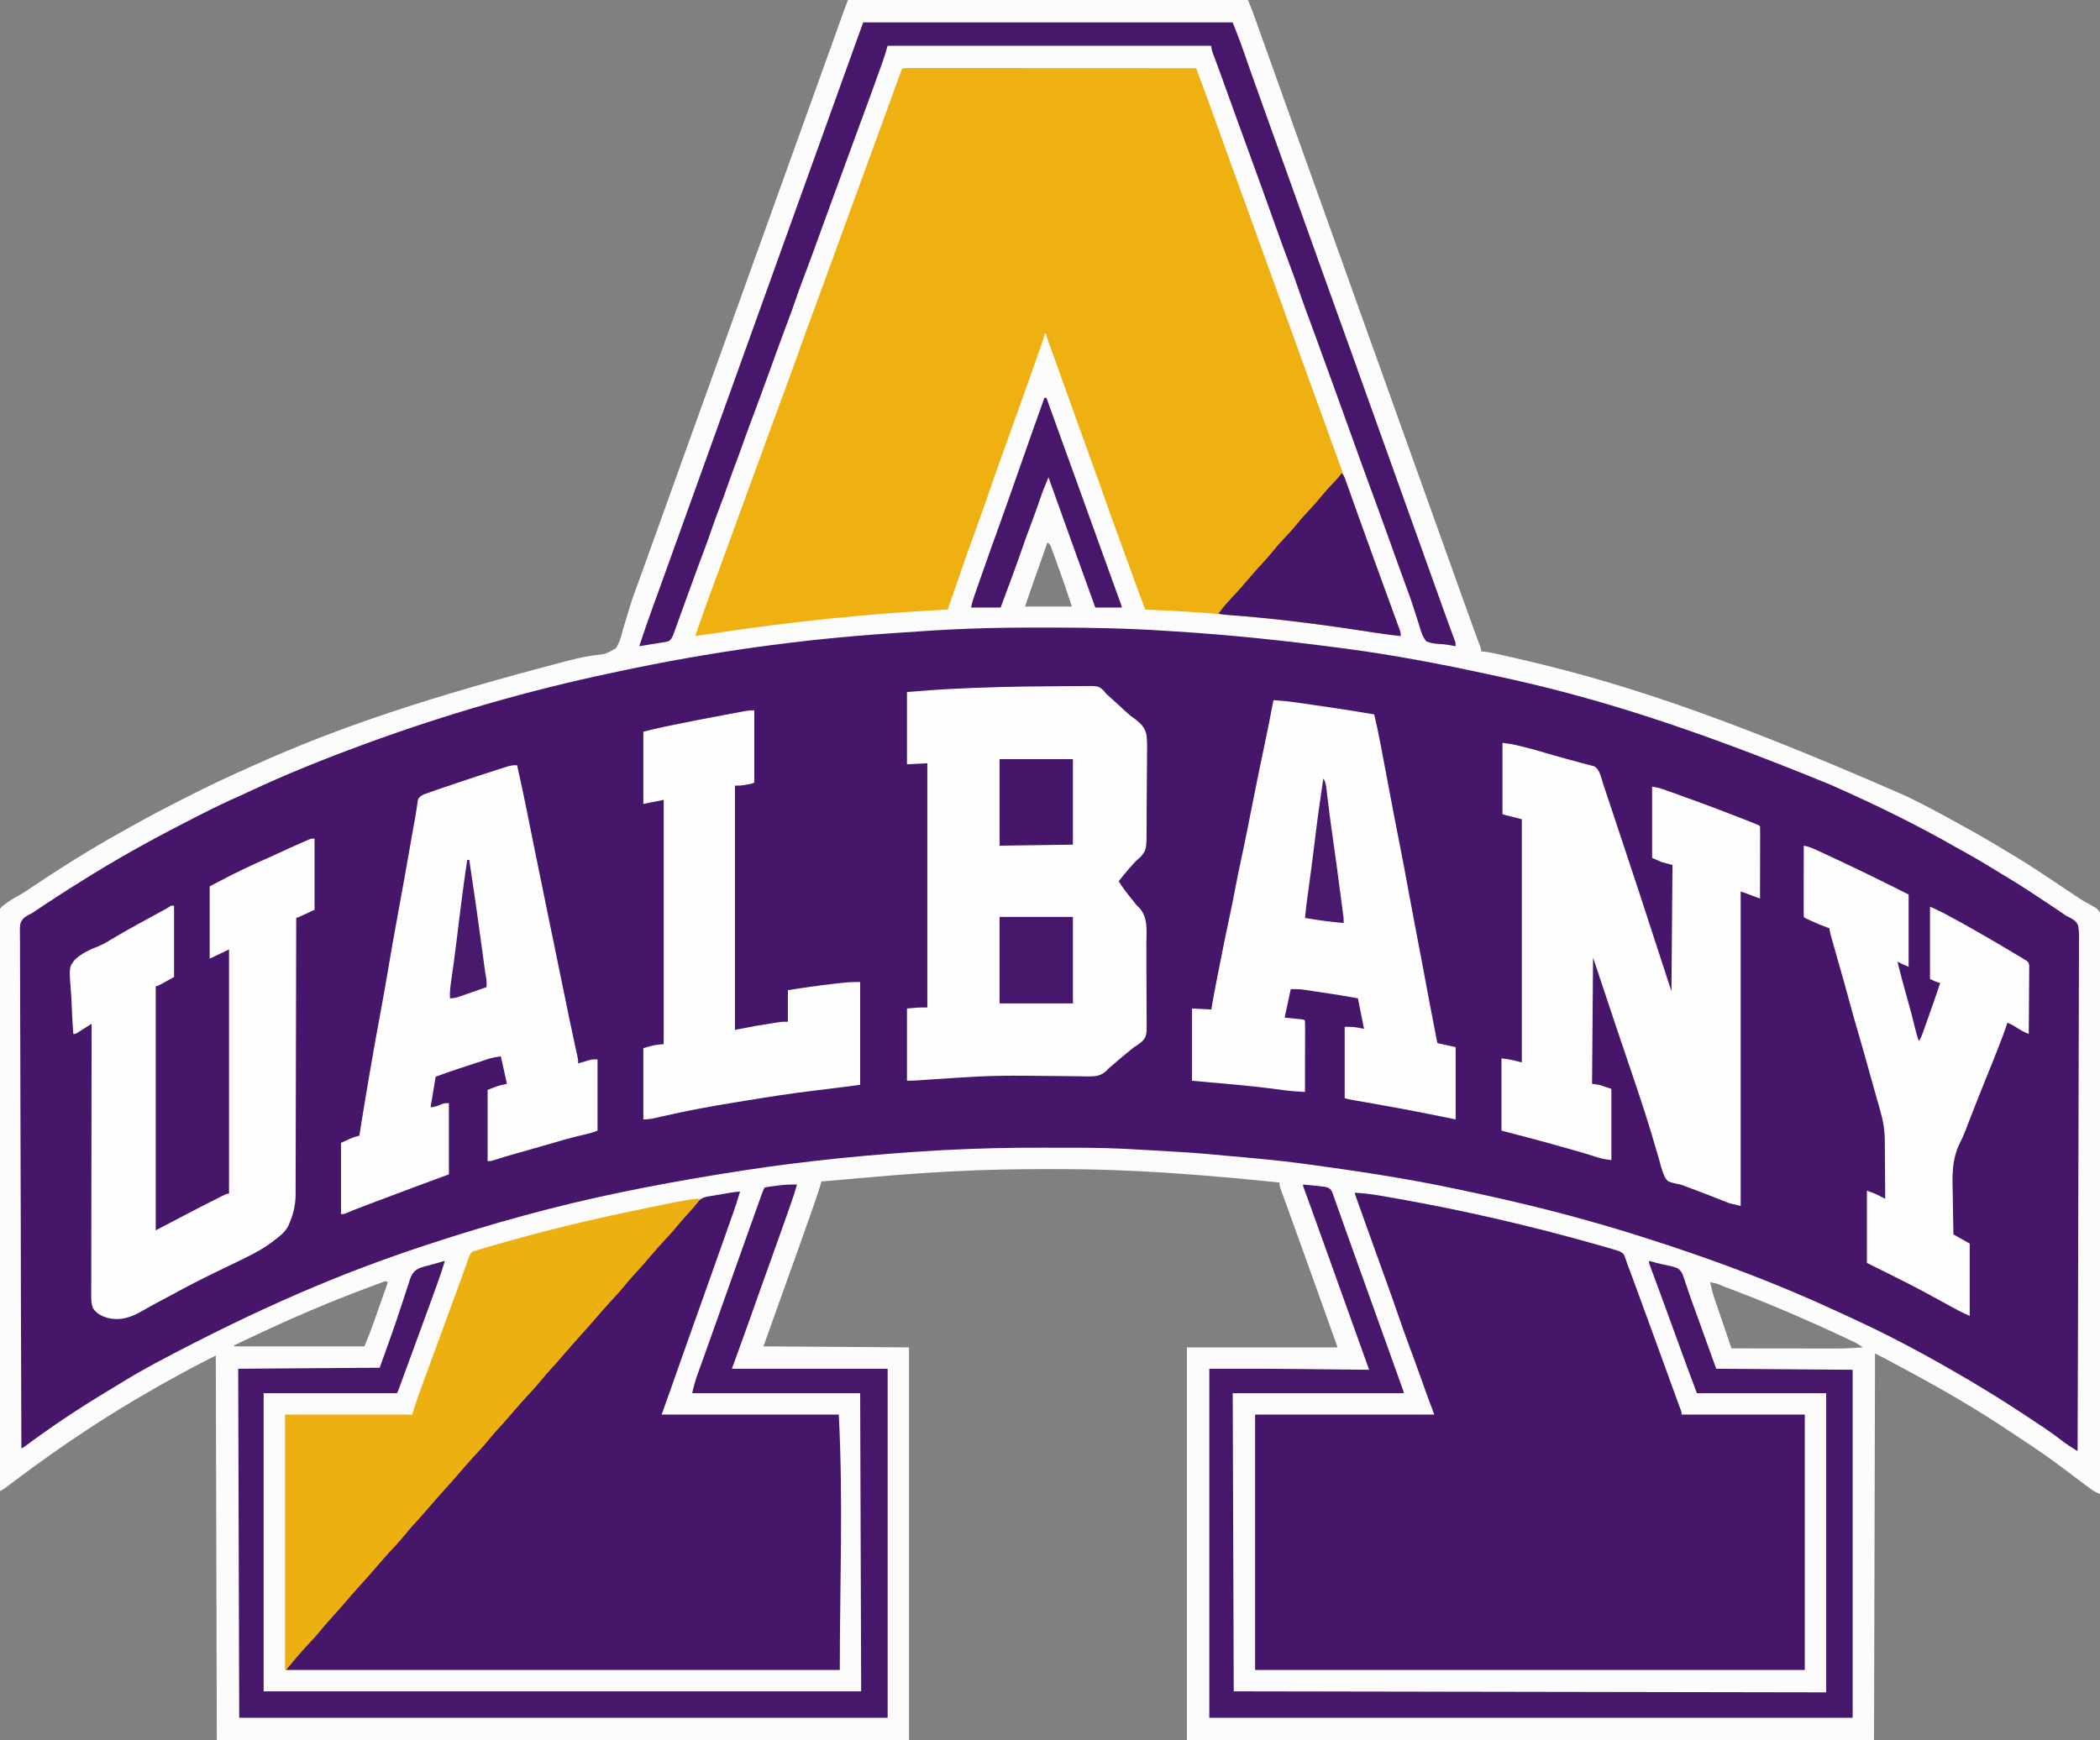 <?xml version="1.0" encoding="UTF-8"?>
<svg version="1.1" xmlns="http://www.w3.org/2000/svg" width="2063" height="1710">
<rect width="100%" height="100%" fill="#808080" stroke="none"/>
<path d="M0 0 C129.69 0 259.38 0 393 0 C397.5 11.25 397.5 11.25 398.881 15.112 C399.197 15.994 399.514 16.876 399.839 17.784 C400.171 18.714 400.502 19.644 400.844 20.602 C401.386 22.115 401.386 22.115 401.939 23.66 C403.128 26.981 404.314 30.303 405.5 33.625 C406.345 35.987 407.19 38.349 408.035 40.711 C410.693 48.14 413.347 55.57 416 63 C416.846 65.369 417.693 67.739 418.539 70.108 C421.865 79.419 425.19 88.73 428.513 98.041 C434.185 113.927 439.869 129.809 445.562 145.688 C445.953 146.776 446.343 147.865 446.746 148.987 C449.497 156.658 452.248 164.329 455 172 C458.146 180.771 461.292 189.541 464.438 198.312 C464.828 199.401 465.218 200.49 465.62 201.611 C472.182 219.911 478.723 238.218 485.259 256.527 C491.348 273.585 497.449 290.638 503.562 307.688 C503.953 308.776 504.343 309.865 504.746 310.987 C507.497 318.658 510.248 326.329 513 334 C516.146 342.771 519.292 351.541 522.438 360.312 C522.828 361.401 523.218 362.49 523.62 363.611 C530.182 381.911 536.723 400.218 543.259 418.527 C549.348 435.585 555.449 452.638 561.562 469.688 C561.953 470.776 562.343 471.865 562.746 472.987 C565.497 480.658 568.248 488.329 571 496 C574.146 504.771 577.292 513.541 580.438 522.312 C581.02 523.935 581.02 523.935 581.613 525.591 C586.158 538.264 590.695 550.94 595.219 563.621 C595.653 564.837 596.086 566.053 596.533 567.306 C598.26 572.145 599.986 576.984 601.712 581.823 C605.753 593.156 609.797 604.487 613.926 615.789 C614.217 616.588 614.509 617.386 614.809 618.209 C616.118 621.789 617.431 625.367 618.752 628.942 C619.189 630.134 619.627 631.327 620.078 632.555 C620.641 634.078 620.641 634.078 621.216 635.632 C622 638 622 638 622 640 C623.161 640.132 624.322 640.264 625.519 640.399 C629.632 640.916 633.66 641.7 637.703 642.609 C638.437 642.772 639.171 642.935 639.927 643.102 C642.369 643.646 644.81 644.197 647.25 644.75 C648.11 644.944 648.969 645.139 649.855 645.339 C749.158 667.853 846.879 697.917 1039 782 C1040.073 782.525 1041.146 783.05 1042.251 783.59 C1055.674 790.177 1068.887 797.076 1081.964 804.324 C1084.686 805.827 1087.414 807.319 1090.146 808.805 C1105.675 817.259 1120.974 826.004 1136.069 835.219 C1138.872 836.922 1141.687 838.603 1144.508 840.277 C1159.814 849.405 1174.598 859.273 1189.377 869.22 C1193.772 872.178 1198.178 875.118 1202.6 878.033 C1203.965 878.939 1205.326 879.851 1206.672 880.784 C1210.172 883.19 1213.655 885.384 1217.428 887.337 C1228.509 893.443 1228.509 893.443 1230.973 899.32 C1232.555 906.162 1232.207 913.146 1232.044 920.12 C1232.052 922.486 1232.067 924.852 1232.088 927.217 C1232.122 933.024 1232.078 938.825 1231.999 944.631 C1231.91 951.589 1231.92 958.545 1231.934 965.503 C1231.956 978.341 1231.899 991.178 1231.797 1004.016 C1231.697 1016.722 1231.631 1029.428 1231.613 1042.134 C1231.612 1042.925 1231.611 1043.716 1231.609 1044.531 C1231.604 1048.547 1231.598 1052.563 1231.594 1056.579 C1231.558 1085.008 1231.443 1113.435 1231.282 1141.863 C1231.126 1169.476 1231.006 1197.088 1230.934 1224.702 C1230.932 1225.553 1230.929 1226.405 1230.927 1227.282 C1230.905 1235.834 1230.883 1244.385 1230.862 1252.937 C1230.819 1270.357 1230.771 1287.776 1230.72 1305.196 C1230.717 1305.997 1230.715 1306.798 1230.713 1307.623 C1230.556 1361.082 1230.287 1414.541 1230 1468 C1226.604 1466.686 1223.837 1465.348 1220.918 1463.164 C1220.159 1462.601 1219.401 1462.037 1218.619 1461.457 C1217.817 1460.852 1217.014 1460.248 1216.188 1459.625 C1215.346 1458.998 1214.504 1458.371 1213.637 1457.725 C1211.087 1455.823 1208.542 1453.913 1206 1452 C1205.288 1451.465 1204.576 1450.929 1203.842 1450.377 C1202.518 1449.382 1201.194 1448.386 1199.871 1447.391 C1196.585 1444.921 1193.294 1442.458 1190 1440 C1189.37 1439.529 1188.74 1439.057 1188.091 1438.572 C1172.767 1427.158 1156.764 1416.719 1140.82 1406.201 C1139.203 1405.134 1137.588 1404.066 1135.972 1402.997 C1105.877 1383.112 1074.759 1365.075 1043 1348 C1041.81 1347.359 1040.62 1346.719 1039.43 1346.078 C1035.621 1344.029 1031.811 1341.982 1028 1339.938 C1027.392 1339.611 1026.785 1339.285 1026.159 1338.949 C1024.419 1338.016 1022.678 1337.084 1020.938 1336.152 C1019.936 1335.616 1018.934 1335.08 1017.902 1334.527 C1014.956 1332.977 1011.978 1331.489 1009 1330 C1008.67 1455.4 1008.34 1580.8 1008 1710 C785.25 1710 562.5 1710 333 1710 C333 1582.62 333 1455.24 333 1324 C381.84 1324 430.68 1324 481 1324 C459.004 1262.3 459.004 1262.3 436.809 1200.672 C435.549 1197.194 434.29 1193.716 433.031 1190.237 C431.835 1186.938 430.634 1183.641 429.433 1180.344 C428.712 1178.352 427.99 1176.36 427.27 1174.367 C426.77 1173.003 426.77 1173.003 426.259 1171.61 C425.96 1170.778 425.66 1169.946 425.351 1169.089 C424.957 1168.007 424.957 1168.007 424.555 1166.902 C424 1165 424 1165 424 1162 C371.423 1156.676 318.824 1152.012 266 1150 C264.931 1149.958 263.862 1149.915 262.761 1149.872 C240.962 1149.022 219.188 1148.799 197.375 1148.812 C196.53 1148.813 195.685 1148.813 194.814 1148.813 C164.502 1148.818 134.275 1149.405 104 1151 C101.986 1151.103 99.972 1151.206 97.958 1151.309 C66.426 1152.943 34.991 1155.591 3.546 1158.415 C-6.301 1159.298 -16.15 1160.149 -26 1161 C-26.183 1161.623 -26.366 1162.246 -26.554 1162.888 C-28.211 1168.481 -29.979 1174.014 -31.906 1179.52 C-32.183 1180.314 -32.459 1181.109 -32.744 1181.928 C-33.66 1184.557 -34.58 1187.185 -35.5 1189.812 C-35.824 1190.739 -36.147 1191.665 -36.481 1192.62 C-45.167 1217.468 -54.1 1242.227 -63 1267 C-72.9 1294.72 -72.9 1294.72 -83 1323 C-12.215 1323.495 -12.215 1323.495 60 1324 C60 1451.38 60 1578.76 60 1710 C-164.4 1710 -388.8 1710 -620 1710 C-620.33 1585.26 -620.66 1460.52 -621 1332 C-647.838 1345.756 -647.838 1345.756 -674.157 1360.358 C-677.189 1362.109 -680.23 1363.843 -683.273 1365.574 C-704.581 1377.733 -725.52 1390.491 -746 1404 C-747.033 1404.678 -747.033 1404.678 -748.087 1405.371 C-771.707 1420.9 -794.765 1437.251 -817.344 1454.254 C-831.627 1465 -831.627 1465 -833 1465 C-833.377 1410.679 -833.727 1356.359 -833.932 1302.037 C-833.935 1301.233 -833.938 1300.428 -833.941 1299.6 C-834.007 1282.119 -834.068 1264.638 -834.123 1247.158 C-834.151 1238.585 -834.179 1230.012 -834.208 1221.439 C-834.213 1220.16 -834.213 1220.16 -834.217 1218.854 C-834.311 1191.215 -834.476 1163.578 -834.679 1135.94 C-834.886 1107.532 -835.022 1079.124 -835.066 1050.716 C-835.072 1046.701 -835.08 1042.686 -835.087 1038.671 C-835.09 1037.486 -835.09 1037.486 -835.092 1036.277 C-835.118 1023.57 -835.22 1010.865 -835.35 998.159 C-835.48 985.377 -835.529 972.596 -835.497 959.813 C-835.482 952.889 -835.502 945.97 -835.623 939.047 C-835.73 932.702 -835.735 926.365 -835.66 920.02 C-835.651 917.73 -835.678 915.44 -835.747 913.151 C-836.221 896.524 -836.221 896.524 -830.832 890.628 C-825.524 886.148 -819.718 882.693 -813.608 879.424 C-810.137 877.529 -806.958 875.356 -803.719 873.09 C-774.462 853.515 -744.721 834.733 -713.94 817.638 C-710.863 815.924 -707.797 814.193 -704.73 812.461 C-687.712 802.878 -670.435 793.862 -653.019 785.026 C-651.059 784.03 -649.101 783.031 -647.143 782.03 C-628.339 772.427 -609.289 763.479 -590 754.893 C-588.076 754.034 -586.155 753.17 -584.234 752.304 C-500.673 714.634 -413.204 685.262 -272.322 648.555 C-270.302 648.077 -268.284 647.588 -266.269 647.09 C-260.78 645.759 -255.378 644.746 -249.773 644.036 C-238.034 642.762 -238.034 642.762 -228.069 637.128 C-224.163 631.411 -222.643 624.873 -220.938 618.25 C-220.296 616.127 -219.642 614.008 -218.977 611.892 C-217.598 607.475 -216.274 603.047 -214.985 598.603 C-212.238 589.28 -208.859 580.198 -205.488 571.086 C-203.577 565.896 -201.715 560.687 -199.848 555.48 C-199.059 553.287 -198.27 551.093 -197.481 548.9 C-188.983 525.268 -180.492 501.634 -172 478 C-168.063 467.042 -164.125 456.083 -160.188 445.125 C-159.946 444.454 -159.705 443.783 -159.457 443.092 C-152.618 424.059 -145.772 405.029 -138.92 386.001 C-132.544 368.295 -126.177 350.585 -119.812 332.875 C-119.572 332.205 -119.331 331.535 -119.083 330.845 C-115.388 320.563 -111.694 310.282 -108 300 C-104.063 289.042 -100.125 278.083 -96.188 267.125 C-95.946 266.454 -95.705 265.783 -95.457 265.092 C-88.619 246.064 -81.776 227.038 -74.925 208.015 C-68.442 190.013 -61.97 172.007 -55.5 154 C-48.32 134.018 -41.137 114.037 -33.941 94.061 C-29.515 81.77 -25.093 69.478 -20.677 57.183 C-19.882 54.969 -19.086 52.754 -18.291 50.54 C-15.95 44.022 -13.609 37.505 -11.269 30.987 C-10.305 28.3 -9.34 25.613 -8.375 22.927 C-7.712 21.08 -7.049 19.234 -6.387 17.388 C-5.984 16.266 -5.581 15.145 -5.166 13.99 C-4.819 13.021 -4.471 12.053 -4.113 11.055 C-2.767 7.361 -1.381 3.681 0 0 Z M196 533 C193.574 539.885 191.148 546.77 188.724 553.656 C187.597 556.854 186.471 560.052 185.344 563.25 C184.045 566.936 182.747 570.622 181.449 574.309 C181.049 575.443 180.649 576.578 180.237 577.747 C179.857 578.828 179.476 579.908 179.085 581.021 C178.754 581.961 178.423 582.9 178.082 583.868 C176.689 587.901 175.349 591.952 174 596 C189.18 596 204.36 596 220 596 C215.441 581.957 210.644 568.03 205.575 554.164 C204.941 552.427 204.309 550.689 203.679 548.95 C202.786 546.486 201.883 544.026 200.977 541.566 C200.706 540.816 200.435 540.066 200.157 539.294 C198.961 535.435 198.961 535.435 196 533 Z M-456.394 1259.658 C-457.91 1260.214 -457.91 1260.214 -459.457 1260.781 C-461.191 1261.414 -461.191 1261.414 -462.96 1262.06 C-464.244 1262.539 -465.529 1263.019 -466.812 1263.5 C-467.47 1263.744 -468.127 1263.988 -468.804 1264.239 C-507.486 1278.592 -545.545 1294.803 -582.814 1312.489 C-586.576 1314.273 -590.344 1316.044 -594.113 1317.813 C-597.077 1319.205 -600.039 1320.602 -603 1322 C-603 1322.33 -603 1322.66 -603 1323 C-560.76 1323 -518.52 1323 -475 1323 C-471.633 1314.92 -468.454 1306.918 -465.574 1298.672 C-465.182 1297.557 -464.789 1296.442 -464.385 1295.293 C-463.149 1291.78 -461.918 1288.265 -460.688 1284.75 C-459.843 1282.348 -458.999 1279.945 -458.154 1277.543 C-456.099 1271.697 -454.048 1265.849 -452 1260 C-454.011 1258.716 -454.011 1258.716 -456.394 1259.658 Z M847 1260 C848.506 1267.612 850.83 1274.797 853.352 1282.129 C853.77 1283.359 854.189 1284.589 854.621 1285.857 C855.725 1289.099 856.834 1292.338 857.945 1295.577 C859.081 1298.895 860.212 1302.214 861.344 1305.533 C863.557 1312.024 865.777 1318.513 868 1325 C882.752 1325.023 897.505 1325.041 912.257 1325.052 C919.108 1325.057 925.959 1325.064 932.811 1325.075 C939.431 1325.087 946.051 1325.092 952.671 1325.095 C955.188 1325.097 957.705 1325.1 960.222 1325.106 C978.635 1325.185 978.635 1325.185 997 1324 C993.616 1321.38 990.248 1319.562 986.367 1317.734 C985.712 1317.425 985.056 1317.115 984.381 1316.796 C982.215 1315.775 980.045 1314.762 977.875 1313.75 C977.12 1313.397 976.365 1313.044 975.588 1312.68 C938.467 1295.325 900.744 1279.275 862.375 1264.875 C861.693 1264.619 861.011 1264.362 860.309 1264.098 C853.821 1261.261 853.821 1261.261 847 1260 Z " fill="#FDFCFD" transform="translate(833,0)"/>
<path d="M0 0 C3.443 0.005 6.885 0.008 10.328 0.01 C46.524 0.043 82.564 0.732 118.69 3.087 C122.298 3.321 125.907 3.547 129.515 3.772 C184.666 7.237 239.478 13.059 294.244 20.318 C295.26 20.452 296.276 20.586 297.323 20.725 C344.175 26.943 390.646 35.784 436.824 45.795 C439.003 46.266 441.183 46.731 443.363 47.193 C537.818 67.258 631.29 96.143 773.244 154.318 C773.878 154.599 774.512 154.88 775.165 155.17 C816.56 173.534 857.489 193.314 896.757 215.901 C899.754 217.608 902.779 219.261 905.809 220.909 C917.506 227.292 928.851 234.261 940.205 241.23 C943.574 243.298 946.951 245.351 950.338 247.388 C962.573 254.794 974.468 262.704 986.369 270.63 C987.646 271.48 987.646 271.48 988.949 272.346 C991.427 273.996 993.902 275.651 996.377 277.306 C997.472 278.035 997.472 278.035 998.588 278.779 C999.998 279.726 1001.395 280.693 1002.775 281.683 C1005.229 283.392 1005.229 283.392 1008.043 284.644 C1011.95 286.77 1015.432 288.824 1016.877 293.259 C1017.94 299.431 1017.67 305.707 1017.567 311.945 C1017.572 314.089 1017.582 316.232 1017.596 318.376 C1017.62 324.265 1017.576 330.151 1017.521 336.04 C1017.474 342.39 1017.49 348.74 1017.498 355.091 C1017.504 366.092 1017.47 377.094 1017.407 388.095 C1017.342 399.633 1017.3 411.17 1017.288 422.707 C1017.287 423.425 1017.286 424.142 1017.286 424.882 C1017.282 428.526 1017.279 432.17 1017.275 435.814 C1017.252 461.621 1017.178 487.428 1017.074 513.235 C1016.973 538.304 1016.895 563.374 1016.849 588.444 C1016.847 589.217 1016.846 589.99 1016.844 590.786 C1016.83 598.547 1016.816 606.309 1016.802 614.07 C1016.774 629.881 1016.743 645.692 1016.71 661.503 C1016.709 662.23 1016.707 662.957 1016.706 663.706 C1016.604 712.243 1016.43 760.781 1016.244 809.318 C1014.489 808.211 1012.736 807.103 1010.983 805.993 C1010.006 805.376 1009.029 804.759 1008.023 804.123 C1004.511 801.841 1001.213 799.355 997.912 796.783 C989.025 790 979.743 783.857 970.392 777.737 C967.574 775.891 964.761 774.038 961.949 772.183 C945.217 761.173 928.238 750.571 910.994 740.38 C909.866 739.713 908.739 739.046 907.577 738.359 C869.788 716.078 830.945 695.173 790.992 677.028 C786.978 675.201 782.978 673.341 778.979 671.482 C718.519 643.435 656.052 620.244 592.564 600.056 C590.412 599.371 588.261 598.685 586.11 597.999 C536.268 582.137 485.609 568.994 434.523 557.817 C432.413 557.355 430.305 556.891 428.196 556.425 C420.223 554.67 412.238 552.976 404.244 551.318 C402.987 551.054 401.729 550.791 400.434 550.52 C353.703 540.749 306.53 533.767 259.244 527.318 C258.345 527.195 257.445 527.072 256.518 526.945 C230.592 523.409 204.516 521.202 178.459 518.879 C174.601 518.534 170.744 518.176 166.889 517.798 C151.64 516.318 136.363 515.395 121.07 514.513 C118.113 514.342 115.157 514.169 112.201 513.992 C102.217 513.396 92.232 512.833 82.244 512.318 C80.54 512.23 80.54 512.23 78.8 512.14 C56.582 511.047 34.339 511.13 12.099 511.133 C7.775 511.133 3.451 511.126 -0.873 511.112 C-32.216 511.014 -63.452 511.713 -94.756 513.318 C-95.516 513.357 -96.277 513.396 -97.061 513.436 C-106.006 513.899 -114.944 514.452 -123.881 515.068 C-125.096 515.15 -126.311 515.233 -127.563 515.317 C-190.668 519.629 -253.556 526.557 -315.968 536.858 C-318.816 537.328 -321.664 537.793 -324.513 538.259 C-353.706 543.039 -382.778 548.365 -411.756 554.318 C-412.515 554.473 -413.274 554.629 -414.056 554.789 C-478.523 568.047 -542.274 585.728 -604.756 606.318 C-605.631 606.606 -606.506 606.894 -607.408 607.191 C-689.116 634.131 -768.773 667.799 -872.236 722.885 C-875.246 724.597 -878.283 726.256 -881.325 727.912 C-893.609 734.616 -905.511 741.964 -917.435 749.283 C-920.34 751.063 -923.251 752.833 -926.166 754.599 C-951.817 770.212 -976.857 787.146 -1000.955 805.06 C-1002.756 806.318 -1002.756 806.318 -1003.756 806.318 C-1003.944 757.046 -1004.119 707.775 -1004.221 658.503 C-1004.224 657.409 -1004.224 657.409 -1004.226 656.294 C-1004.259 640.448 -1004.289 624.602 -1004.317 608.756 C-1004.331 600.985 -1004.345 593.215 -1004.36 585.444 C-1004.361 584.671 -1004.363 583.897 -1004.364 583.101 C-1004.411 558.032 -1004.494 532.964 -1004.595 507.896 C-1004.699 482.138 -1004.766 456.379 -1004.789 430.62 C-1004.792 426.982 -1004.796 423.345 -1004.799 419.707 C-1004.8 418.633 -1004.8 418.633 -1004.802 417.538 C-1004.815 406.009 -1004.866 394.481 -1004.931 382.953 C-1004.996 371.365 -1005.019 359.778 -1005.004 348.19 C-1004.997 341.91 -1005.008 335.632 -1005.067 329.352 C-1005.12 323.605 -1005.123 317.86 -1005.086 312.112 C-1005.081 310.031 -1005.095 307.95 -1005.129 305.87 C-1005.372 290.319 -1005.372 290.319 -1001.397 285.397 C-998.594 283.322 -995.896 281.816 -992.756 280.318 C-991.049 279.191 -989.356 278.042 -987.685 276.861 C-986.002 275.74 -984.317 274.621 -982.631 273.505 C-981.723 272.903 -980.814 272.3 -979.879 271.679 C-964.675 261.61 -949.309 251.839 -933.756 242.318 C-933.105 241.919 -932.453 241.52 -931.783 241.109 C-899.552 221.419 -866.366 203.386 -832.695 186.302 C-830.815 185.348 -828.937 184.392 -827.058 183.436 C-814.407 177.006 -801.713 170.823 -788.695 165.172 C-785.711 163.858 -782.766 162.462 -779.818 161.068 C-743.548 144.046 -706.354 129.129 -668.756 115.318 C-667.943 115.019 -667.13 114.72 -666.293 114.412 C-586.967 85.284 -505.482 61.664 -422.756 44.318 C-420.392 43.811 -418.029 43.303 -415.666 42.794 C-328.164 24.142 -238.94 11.571 -149.67 5.649 C-145.435 5.367 -141.201 5.063 -136.968 4.754 C-116.681 3.276 -96.39 2.056 -76.064 1.248 C-74.439 1.183 -74.439 1.183 -72.781 1.117 C-48.521 0.173 -24.276 -0.04 0 0 Z " fill="#46166B" transform="translate(1024.756,616.682)"/>
<path d="M0 0 C0.874 0 1.749 0.001 2.65 0.001 C3.655 -0.001 4.66 -0.003 5.696 -0.005 C6.814 -0.002 7.931 0.001 9.083 0.004 C10.848 0.003 10.848 0.003 12.649 0.001 C15.931 -0 19.212 0.003 22.494 0.008 C26.027 0.012 29.56 0.011 33.093 0.01 C39.219 0.01 45.345 0.013 51.471 0.018 C60.329 0.027 69.186 0.029 78.044 0.03 C92.413 0.033 106.782 0.039 121.151 0.049 C135.113 0.058 149.075 0.065 163.037 0.069 C163.897 0.07 164.757 0.07 165.643 0.07 C169.957 0.071 174.272 0.073 178.586 0.074 C214.4 0.084 250.215 0.102 286.029 0.124 C287.473 3.97 288.917 7.816 290.36 11.661 C290.766 12.744 291.173 13.827 291.592 14.942 C294.441 22.534 297.245 30.14 299.982 37.773 C300.4 38.934 300.819 40.096 301.25 41.292 C302.363 44.386 303.476 47.481 304.588 50.575 C306.519 55.949 308.455 61.32 310.39 66.692 C311.135 68.763 311.881 70.834 312.627 72.905 C317.598 86.713 322.593 100.513 327.592 114.312 C328.459 116.706 329.326 119.1 330.193 121.494 C331.93 126.288 333.666 131.081 335.403 135.874 C342.883 156.523 350.359 177.173 357.834 197.824 C358.609 199.963 359.383 202.102 360.157 204.241 C362.594 210.973 365.031 217.705 367.467 224.437 C367.803 225.368 368.14 226.299 368.487 227.258 C372.756 239.058 377.017 250.861 381.271 262.667 C381.729 263.937 382.186 265.206 382.644 266.476 C382.872 267.109 383.1 267.743 383.336 268.396 C384.269 270.986 385.203 273.576 386.136 276.167 C386.607 277.472 387.077 278.778 387.548 280.083 C394.321 298.88 401.128 317.664 407.967 336.437 C415.268 356.481 422.509 376.546 429.717 396.624 C429.961 397.304 430.205 397.983 430.456 398.683 C430.947 400.051 431.437 401.418 431.928 402.785 C433.135 406.147 434.342 409.509 435.549 412.87 C435.784 413.526 436.019 414.182 436.262 414.857 C442.469 432.144 448.718 449.415 454.973 466.684 C457.462 473.555 459.947 480.427 462.431 487.3 C462.798 488.314 463.165 489.328 463.542 490.372 C465.352 495.378 467.161 500.384 468.97 505.391 C472.214 514.369 475.47 523.343 478.764 532.304 C479.335 533.863 479.907 535.423 480.479 536.982 C481.523 539.83 482.574 542.676 483.628 545.52 C484.081 546.756 484.535 547.992 485.002 549.265 C485.396 550.332 485.791 551.4 486.197 552.5 C487.029 555.124 487.029 555.124 487.029 558.124 C476.578 557.055 466.22 555.556 455.842 553.937 C383.121 542.669 309.58 534.894 236.029 532.124 C230.877 518.287 225.76 504.44 220.782 490.54 C218.339 483.732 215.867 476.935 213.377 470.144 C213.051 469.256 212.726 468.369 212.391 467.454 C210.77 463.032 209.146 458.611 207.521 454.19 C204.187 445.113 200.923 436.015 197.744 426.883 C194.044 416.268 190.219 405.698 186.404 395.124 C185.605 392.906 184.806 390.688 184.006 388.47 C180.507 378.759 177.004 369.05 173.494 359.343 C173.093 358.234 173.093 358.234 172.684 357.103 C172.422 356.378 172.16 355.654 171.89 354.907 C171.374 353.48 170.858 352.052 170.342 350.624 C169.96 349.568 169.96 349.568 169.57 348.491 C163.554 331.845 157.606 315.173 151.663 298.5 C149.737 293.101 147.801 287.705 145.857 282.312 C145.38 280.986 144.903 279.659 144.426 278.333 C143.561 275.927 142.692 273.522 141.821 271.118 C141.448 270.079 141.074 269.039 140.689 267.968 C140.204 266.625 140.204 266.625 139.709 265.255 C139.029 263.124 139.029 263.124 139.029 261.124 C138.369 261.124 137.709 261.124 137.029 261.124 C136.918 261.789 136.808 262.454 136.694 263.139 C135.873 266.826 134.655 270.331 133.396 273.886 C133.128 274.651 132.86 275.417 132.584 276.205 C131.694 278.742 130.799 281.277 129.904 283.812 C129.269 285.616 128.635 287.421 128.001 289.225 C119.911 312.21 111.693 335.15 103.451 358.081 C101.372 363.866 99.294 369.651 97.217 375.437 C96.598 377.16 96.598 377.16 95.966 378.919 C91.181 392.248 86.446 405.588 81.883 418.995 C77.744 431.09 73.373 443.101 69.029 455.124 C63.001 471.811 57.054 488.517 51.337 505.313 C48.275 514.264 45.142 523.191 42.029 532.124 C40.763 532.189 39.497 532.254 38.192 532.32 C-36.883 536.205 -111.341 543.975 -185.658 555.182 C-192.424 556.199 -199.197 557.165 -205.971 558.124 C-199.447 538.743 -192.394 519.565 -185.324 500.379 C-184.92 499.283 -184.516 498.187 -184.1 497.058 C-183.688 495.941 -183.276 494.823 -182.852 493.672 C-178.044 480.62 -173.276 467.554 -168.508 454.487 C-167.537 451.823 -166.564 449.159 -165.592 446.495 C-161.164 434.361 -156.737 422.227 -152.313 410.091 C-149.898 403.468 -147.482 396.845 -145.066 390.222 C-144.586 388.908 -144.107 387.593 -143.627 386.278 C-135.989 365.339 -128.295 344.422 -120.575 323.512 C-114.963 308.308 -109.41 293.084 -103.961 277.821 C-99.085 264.163 -94.106 250.545 -89.096 236.937 C-83.463 221.635 -77.848 206.326 -72.283 190.999 C-65.843 173.263 -59.381 155.536 -52.908 137.812 C-52.667 137.15 -52.425 136.488 -52.176 135.806 C-49.951 129.712 -47.725 123.618 -45.499 117.524 C-41.468 106.487 -37.439 95.45 -33.411 84.413 C-30.969 77.723 -28.527 71.033 -26.083 64.343 C-25.379 62.414 -24.674 60.484 -23.969 58.555 C-23.282 56.672 -22.594 54.789 -21.906 52.906 C-19.386 46.005 -16.87 39.103 -14.359 32.199 C-12.932 28.278 -11.504 24.359 -10.075 20.439 C-9.429 18.664 -8.783 16.888 -8.139 15.112 C-7.275 12.732 -6.409 10.354 -5.541 7.976 C-5.291 7.284 -5.042 6.593 -4.784 5.881 C-2.694 0.17 -2.694 0.17 0 0 Z " fill="#EEB111" transform="translate(888.971,66.876)"/>
<path d="M0 0 C8.445 0.526 16.687 1.455 25.016 2.934 C26.129 3.127 27.242 3.32 28.389 3.519 C32.011 4.151 35.631 4.793 39.25 5.438 C40.504 5.659 41.758 5.881 43.049 6.11 C107.493 17.532 171.196 32.244 234.188 50 C235.182 50.28 236.176 50.559 237.2 50.847 C240.024 51.644 242.846 52.446 245.668 53.25 C246.496 53.484 247.325 53.718 248.178 53.959 C250.46 54.614 252.731 55.3 255 56 C255.747 56.216 256.494 56.432 257.263 56.654 C260.585 57.72 262.632 58.477 264.671 61.373 C265.149 62.782 265.149 62.782 265.637 64.219 C266.218 65.833 266.218 65.833 266.81 67.48 C267.203 68.642 267.595 69.803 268 71 C268.918 73.429 269.842 75.856 270.77 78.281 C271.791 81.018 272.801 83.759 273.812 86.5 C274.379 88.032 274.946 89.563 275.513 91.095 C281.62 107.61 287.626 124.162 293.63 140.714 C297.883 152.438 302.147 164.159 306.41 175.879 C308.54 181.733 310.668 187.587 312.797 193.441 C313.519 195.428 314.242 197.414 314.964 199.401 C315.298 200.322 315.632 201.243 315.976 202.192 C316.694 204.161 317.419 206.128 318.15 208.092 C318.517 209.084 318.884 210.076 319.263 211.097 C319.763 212.438 319.763 212.438 320.273 213.805 C321 216 321 216 321 218 C360.93 218 400.86 218 442 218 C442 300.83 442 383.66 442 469 C263.8 469 85.6 469 -98 469 C-98 386.17 -98 303.34 -98 218 C-39.92 218 18.16 218 78 218 C76.02 212.72 74.04 207.44 72 202 C70.892 198.954 69.789 195.909 68.703 192.855 C68.136 191.27 67.57 189.685 67.003 188.099 C66.717 187.298 66.431 186.496 66.136 185.67 C61.748 173.377 57.324 161.101 52.75 148.875 C49.537 140.271 46.465 131.63 43.5 122.938 C39.016 109.802 34.338 96.742 29.625 83.688 C28.078 79.401 26.531 75.115 24.984 70.828 C24.587 69.728 24.19 68.627 23.781 67.493 C19.244 54.914 14.734 42.325 10.232 29.733 C9.329 27.206 8.424 24.679 7.519 22.152 C6.259 18.632 5 15.111 3.742 11.59 C3.362 10.529 2.982 9.468 2.59 8.375 C2.247 7.413 1.904 6.451 1.55 5.461 C1.099 4.198 1.099 4.198 0.638 2.91 C0 1 0 1 0 0 Z " fill="#46166B" transform="translate(1331,1172)"/>
<path d="M0 0 C-2.142 7.412 -4.576 14.694 -7.141 21.969 C-7.539 23.105 -7.938 24.242 -8.349 25.413 C-9.424 28.474 -10.501 31.535 -11.579 34.595 C-12.256 36.516 -12.931 38.436 -13.606 40.357 C-19.85 58.121 -26.141 75.868 -32.49 93.595 C-37.146 106.595 -41.768 119.607 -46.375 132.625 C-46.725 133.615 -47.076 134.605 -47.437 135.625 C-49.222 140.668 -51.006 145.711 -52.79 150.754 C-56.237 160.496 -59.686 170.238 -63.136 179.979 C-64.218 183.034 -65.299 186.088 -66.38 189.143 C-67.05 191.035 -67.721 192.928 -68.391 194.82 C-68.683 195.646 -68.975 196.471 -69.276 197.321 C-71.837 204.552 -74.42 211.775 -77 219 C-19.58 219 37.84 219 97 219 C101.397 302.552 98 386.333 98 470 C-81.52 470 -261.04 470 -446 470 C-443.431 465.718 -440.777 462.431 -437.375 458.875 C-433.615 454.88 -429.989 450.853 -426.562 446.562 C-421.977 440.849 -417.003 435.548 -411.996 430.207 C-407.619 425.536 -403.449 420.703 -399.301 415.828 C-398.284 414.635 -397.267 413.442 -396.25 412.25 C-395.735 411.646 -395.22 411.043 -394.69 410.421 C-390.868 405.96 -386.928 401.627 -382.93 397.325 C-380.033 394.185 -377.297 390.958 -374.625 387.625 C-370.014 381.895 -365.022 376.569 -359.996 371.207 C-355.619 366.536 -351.449 361.703 -347.301 356.828 C-346.284 355.635 -345.267 354.442 -344.25 353.25 C-343.478 352.344 -343.478 352.344 -342.69 351.421 C-338.868 346.96 -334.928 342.627 -330.93 338.325 C-328.033 335.185 -325.297 331.958 -322.625 328.625 C-318.014 322.895 -313.022 317.569 -307.996 312.207 C-303.619 307.536 -299.449 302.703 -295.301 297.828 C-289.47 290.985 -283.546 284.26 -277.445 277.656 C-273.285 273.137 -269.273 268.498 -265.293 263.82 C-259.948 257.546 -254.541 251.363 -248.93 245.325 C-246.033 242.185 -243.297 238.958 -240.625 235.625 C-236.014 229.895 -231.022 224.569 -225.996 219.207 C-221.619 214.536 -217.449 209.703 -213.301 204.828 C-207.47 197.985 -201.546 191.26 -195.445 184.656 C-191.285 180.137 -187.273 175.498 -183.293 170.82 C-177.948 164.546 -172.541 158.363 -166.93 152.325 C-164.033 149.185 -161.297 145.958 -158.625 142.625 C-154.014 136.895 -149.022 131.569 -143.996 126.207 C-139.619 121.536 -135.449 116.703 -131.301 111.828 C-130.284 110.635 -129.267 109.442 -128.25 108.25 C-127.735 107.646 -127.22 107.043 -126.69 106.421 C-122.868 101.96 -118.928 97.627 -114.93 93.325 C-112.033 90.185 -109.297 86.958 -106.625 83.625 C-102.014 77.895 -97.022 72.569 -91.996 67.207 C-87.619 62.536 -83.449 57.703 -79.301 52.828 C-73.47 45.985 -67.546 39.26 -61.445 32.656 C-57.178 28.021 -53.073 23.255 -48.977 18.469 C-48.165 17.521 -48.165 17.521 -47.338 16.554 C-46.253 15.286 -45.169 14.017 -44.086 12.747 C-39.485 7.36 -37.185 5.616 -30.254 4.492 C-29.487 4.362 -28.72 4.231 -27.93 4.097 C-26.307 3.823 -24.684 3.553 -23.06 3.286 C-20.575 2.877 -18.091 2.457 -15.607 2.035 C-14.031 1.77 -12.455 1.506 -10.879 1.242 C-10.135 1.117 -9.391 0.992 -8.625 0.863 C-5.711 0.386 -2.958 0 0 0 Z " fill="#46166B" transform="translate(727,1171)"/>
<path d="M0 0 C4.243 -0.024 8.486 -0.063 12.729 -0.115 C17.767 -0.176 22.803 -0.201 27.841 -0.198 C29.709 -0.202 31.577 -0.218 33.444 -0.247 C49.484 -0.476 49.484 -0.476 54.655 3.995 C55.681 5.161 56.678 6.355 57.628 7.585 C58.457 8.321 59.286 9.057 60.14 9.815 C63.65 12.973 67.15 16.141 70.628 19.335 C71.121 19.787 71.614 20.239 72.122 20.705 C73.204 21.707 74.279 22.717 75.342 23.739 C78.265 26.524 81.184 29.031 84.512 31.322 C90.846 35.94 95.625 40.333 97.004 48.316 C97.701 55.334 97.557 62.337 97.409 69.378 C97.404 71.977 97.404 74.576 97.409 77.175 C97.404 82.602 97.351 88.025 97.254 93.452 C97.143 99.697 97.117 105.938 97.138 112.183 C97.157 118.232 97.124 124.28 97.066 130.329 C97.045 132.885 97.035 135.44 97.038 137.996 C97.004 160.372 97.004 160.372 91.325 167.418 C89.801 168.852 88.235 170.244 86.628 171.585 C85.087 173.254 83.564 174.94 82.065 176.647 C81.333 177.45 80.601 178.253 79.847 179.081 C76.272 183.114 72.944 187.338 69.628 191.585 C73.605 198.022 78.173 203.896 82.961 209.739 C83.948 210.951 84.916 212.179 85.864 213.422 C87.576 215.624 87.576 215.624 89.649 217.452 C98.851 227.181 96.842 240.6 96.796 253.12 C96.809 255.726 96.824 258.332 96.841 260.938 C96.869 266.385 96.861 271.832 96.836 277.28 C96.807 283.555 96.847 289.827 96.922 296.102 C96.992 302.171 96.999 308.238 96.983 314.307 C96.983 316.875 97 319.443 97.035 322.01 C97.283 343.079 97.283 343.079 93.275 348.284 C90.509 350.838 87.866 352.687 84.628 354.585 C82.837 356.018 81.063 357.473 79.315 358.96 C78.414 359.687 77.513 360.414 76.585 361.163 C72.605 364.422 68.716 367.782 64.838 371.16 C63.745 372.105 62.64 373.036 61.522 373.95 C59.601 375.542 59.601 375.542 57.983 377.387 C52.294 382.964 47.11 383.332 39.538 383.355 C36.868 383.326 34.2 383.262 31.53 383.198 C29.633 383.179 27.736 383.163 25.839 383.151 C21.825 383.119 17.813 383.067 13.799 382.998 C4.424 382.838 -4.952 382.791 -14.329 382.731 C-17.406 382.71 -20.483 382.685 -23.561 382.66 C-38.142 382.547 -52.679 382.689 -67.247 383.397 C-68.148 383.44 -69.049 383.483 -69.977 383.527 C-76.112 383.829 -82.242 384.195 -88.372 384.585 C-89.374 384.647 -90.375 384.71 -91.407 384.775 C-100.735 385.36 -110.062 385.959 -119.385 386.619 C-120.742 386.715 -120.742 386.715 -122.126 386.813 C-123.808 386.933 -125.489 387.055 -127.169 387.178 C-130.924 387.448 -134.602 387.585 -138.372 387.585 C-138.372 364.155 -138.372 340.725 -138.372 316.585 C-127.372 315.585 -127.372 315.585 -118.372 315.585 C-118.372 236.385 -118.372 157.185 -118.372 75.585 C-124.972 75.915 -131.572 76.245 -138.372 76.585 C-138.372 53.155 -138.372 29.725 -138.372 5.585 C-107.823 3.235 -107.823 3.235 -98.263 2.733 C-97.045 2.669 -95.826 2.605 -94.571 2.539 C-63.061 0.934 -31.55 0.174 0 0 Z " fill="#FEFEFE" transform="translate(1029.372,674.415)"/>
<path d="M0 0 C9.017 1.127 9.017 1.127 12.777 2.016 C13.611 2.212 14.445 2.408 15.304 2.611 C16.173 2.822 17.042 3.033 17.938 3.25 C19.324 3.584 19.324 3.584 20.739 3.924 C27.684 5.622 34.533 7.553 41.375 9.621 C46.977 11.308 52.614 12.867 58.25 14.438 C59.306 14.735 60.362 15.032 61.451 15.339 C66.677 16.809 71.908 18.245 77.164 19.605 C78.61 19.99 78.61 19.99 80.085 20.383 C81.899 20.866 83.717 21.333 85.54 21.783 C86.349 22.002 87.158 22.22 87.992 22.445 C89.05 22.716 89.05 22.716 90.128 22.993 C95.6 25.938 96.982 34.408 98.79 39.901 C99.158 41.003 99.526 42.105 99.906 43.241 C101.127 46.901 102.339 50.564 103.551 54.227 C104.409 56.807 105.268 59.387 106.128 61.967 C107.938 67.405 109.744 72.844 111.547 78.285 C114.035 85.793 116.532 93.298 119.03 100.803 C128.656 129.727 138.201 158.677 147.598 187.677 C149.584 193.804 151.581 199.927 153.578 206.051 C154.207 207.98 154.836 209.909 155.465 211.838 C155.759 212.739 156.052 213.64 156.355 214.568 C157.295 217.452 158.236 220.336 159.176 223.221 C159.789 225.102 160.402 226.982 161.016 228.863 C161.289 229.704 161.563 230.544 161.846 231.41 C162.1 232.191 162.355 232.973 162.618 233.779 C162.838 234.453 163.058 235.127 163.284 235.821 C164.181 238.551 165.092 241.275 166 244 C166.33 203.08 166.66 162.16 167 120 C163.37 119.01 159.74 118.02 156 117 C153.03 115.68 150.06 114.36 147 113 C147 89.9 147 66.8 147 43 C151.031 43.672 154.092 44.246 157.816 45.572 C158.73 45.895 159.644 46.218 160.585 46.55 C161.568 46.904 162.55 47.257 163.562 47.621 C164.607 47.993 165.651 48.365 166.728 48.748 C170.154 49.971 173.577 51.204 177 52.438 C178.166 52.856 179.332 53.275 180.534 53.706 C197.868 59.937 215.102 66.4 232.25 73.125 C233.253 73.518 234.255 73.91 235.288 74.315 C238.095 75.417 240.9 76.523 243.703 77.633 C244.536 77.961 245.369 78.289 246.227 78.628 C251.882 80.882 251.882 80.882 253 82 C253.094 84.209 253.117 86.42 253.114 88.631 C253.114 89.324 253.114 90.016 253.114 90.73 C253.113 93.03 253.105 95.329 253.098 97.629 C253.096 99.219 253.094 100.81 253.093 102.4 C253.09 106.594 253.08 110.788 253.069 114.982 C253.058 119.258 253.054 123.534 253.049 127.811 C253.038 136.207 253.021 144.604 253 153 C251.88 152.578 250.76 152.157 249.605 151.723 C248.133 151.169 246.66 150.616 245.188 150.062 C244.45 149.785 243.712 149.507 242.951 149.221 C241.883 148.819 241.883 148.819 240.793 148.41 C239.811 148.041 239.811 148.041 238.809 147.664 C237.217 147.08 235.609 146.536 234 146 C234 247.97 234 349.94 234 455 C223.88 452.751 223.88 452.751 219.277 450.934 C218.256 450.535 217.235 450.136 216.183 449.725 C214.576 449.088 214.576 449.088 212.938 448.438 C210.629 447.536 208.321 446.635 206.012 445.734 C204.847 445.279 203.682 444.823 202.482 444.354 C197.087 442.256 191.671 440.217 186.25 438.188 C185.324 437.839 184.399 437.491 183.445 437.133 C182.088 436.624 182.088 436.624 180.703 436.105 C179.798 435.747 178.892 435.389 177.959 435.021 C174.939 433.903 174.939 433.903 171.432 433.3 C162.539 431.216 162.539 431.216 159.812 427.289 C157.059 421.775 155.584 415.804 154 409.875 C153.513 408.189 153.021 406.504 152.523 404.82 C151.701 402.031 150.883 399.24 150.081 396.445 C138.876 357.623 125.189 319.437 112.395 281.112 C109.351 271.993 106.309 262.873 103.267 253.753 C98.513 239.501 93.756 225.251 89 211 C88.67 251.92 88.34 292.84 88 335 C90.31 335.33 92.62 335.66 95 336 C100.94 337.98 100.94 337.98 107 340 C107 363.1 107 386.2 107 410 C101.374 409.297 97.425 408.664 92.25 406.938 C79.94 402.936 67.456 399.514 55 396 C54.104 395.747 53.207 395.494 52.284 395.233 C42.675 392.525 33.038 389.929 23.379 387.406 C15.25 385.281 7.126 383.138 -1 381 C-1 357.57 -1 334.14 -1 310 C7 311 7 311 19 314 C19 235.13 19 156.26 19 75 C13.72 73.68 8.44 72.36 3 71 C2.01 70.67 1.02 70.34 0 70 C0 46.9 0 23.8 0 0 Z " fill="#FDFDFE" transform="translate(1476,730)"/>
<path d="M0 0 C9.068 0.582 18.001 1.599 26.988 2.926 C28.289 3.115 29.59 3.304 30.93 3.498 C33.671 3.896 36.412 4.297 39.152 4.701 C42.585 5.206 46.019 5.706 49.453 6.203 C66.003 8.603 82.519 11.162 99 14 C101.283 23.56 103.268 33.163 105.125 42.812 C105.427 44.374 105.73 45.935 106.032 47.496 C108.709 61.354 111.294 75.229 113.879 89.104 C116.825 104.901 119.883 120.673 123 136.438 C126.751 155.413 130.338 174.413 133.781 193.447 C135.867 204.956 138.041 216.446 140.275 227.927 C142.219 237.924 144.128 247.927 146 257.938 C146.124 258.598 146.247 259.259 146.375 259.939 C147.376 265.296 148.376 270.653 149.375 276.01 C150.249 280.695 151.124 285.379 152 290.062 C152.122 290.713 152.244 291.364 152.369 292.035 C155.178 307.037 158.082 322.019 161 337 C166.94 338.32 172.88 339.64 179 341 C179 364.43 179 387.86 179 412 C171.905 410.556 164.81 409.113 157.5 407.625 C135.269 403.139 112.982 399.049 90.645 395.137 C89.485 394.934 88.326 394.73 87.132 394.52 C84.956 394.139 82.778 393.759 80.601 393.383 C79.639 393.214 78.678 393.046 77.688 392.873 C76.85 392.728 76.013 392.582 75.15 392.433 C73 392 73 392 70 391 C70 367.9 70 344.8 70 321 C75.25 321 79.068 321.014 84 322 C84.949 322.186 85.897 322.371 86.875 322.562 C87.576 322.707 88.278 322.851 89 323 C88.854 322.269 88.708 321.538 88.557 320.784 C86.705 311.523 84.852 302.261 83 293 C71.244 290.852 59.464 288.944 47.64 287.21 C44.908 286.808 42.178 286.397 39.447 285.986 C37.682 285.726 35.917 285.466 34.152 285.207 C33.35 285.085 32.548 284.963 31.721 284.838 C30.573 284.672 30.573 284.672 29.402 284.503 C28.743 284.406 28.083 284.308 27.404 284.208 C23.948 283.909 20.469 284 17 284 C15.02 293.24 13.04 302.48 11 312 C17.207 312.618 17.207 312.618 23.416 313.226 C24.185 313.305 24.954 313.384 25.746 313.465 C26.537 313.543 27.328 313.622 28.142 313.703 C30 314 30 314 31 315 C31.094 317.178 31.117 319.359 31.114 321.539 C31.114 322.222 31.114 322.905 31.114 323.609 C31.113 325.876 31.105 328.143 31.098 330.41 C31.096 331.978 31.094 333.546 31.093 335.114 C31.09 339.249 31.08 343.383 31.069 347.518 C31.058 351.734 31.054 355.95 31.049 360.166 C31.038 368.444 31.021 376.722 31 385 C28.629 384.851 26.259 384.7 23.888 384.548 C23.225 384.506 22.562 384.465 21.878 384.422 C15.559 384.012 9.332 383.178 3.062 382.312 C-24.515 378.668 -52.313 376.538 -80 374 C-80 350.57 -80 327.14 -80 303 C-73.73 303.33 -67.46 303.66 -61 304 C-60.724 302.299 -60.448 300.598 -60.163 298.846 C-59.026 292.029 -57.726 285.249 -56.391 278.469 C-56.141 277.198 -55.892 275.928 -55.635 274.619 C-55.109 271.936 -54.581 269.253 -54.052 266.571 C-53.523 263.886 -52.995 261.201 -52.47 258.515 C-49.473 243.201 -46.374 227.915 -43.072 212.663 C-41.062 203.361 -39.205 194.038 -37.438 184.688 C-35.665 175.321 -33.798 165.988 -31.742 156.68 C-29.545 146.704 -27.507 136.701 -25.512 126.684 C-25.282 125.531 -25.282 125.531 -25.048 124.355 C-24.254 120.364 -23.461 116.372 -22.669 112.38 C-21.009 104.017 -19.342 95.655 -17.672 87.293 C-17.509 86.479 -17.347 85.665 -17.179 84.826 C-14.528 71.56 -11.801 58.312 -8.974 45.082 C-5.773 30.094 -2.85 15.058 0 0 Z " fill="#FEFEFE" transform="translate(1251,688)"/>
<path d="M0 0 C3.596 16.115 7.104 32.241 10.312 48.438 C10.452 49.144 10.592 49.85 10.736 50.577 C10.951 51.658 10.951 51.658 11.169 52.76 C11.467 54.264 11.765 55.767 12.062 57.27 C12.214 58.035 12.366 58.801 12.522 59.59 C14.579 69.943 16.698 80.284 18.812 90.625 C19.022 91.651 19.232 92.676 19.448 93.733 C20.307 97.935 21.166 102.138 22.025 106.34 C23.582 113.954 25.136 121.569 26.688 129.184 C27.132 131.363 27.576 133.543 28.02 135.722 C28.654 138.831 29.288 141.941 29.921 145.05 C32.084 155.672 34.264 166.291 36.48 176.902 C39.241 190.117 41.934 203.344 44.625 216.573 C48.997 238.06 53.414 259.536 58.111 280.955 C58.359 282.1 58.608 283.246 58.863 284.426 C59.193 285.933 59.193 285.933 59.529 287.47 C60 290 60 290 60 293 C60.953 292.711 61.905 292.423 62.887 292.125 C64.141 291.754 65.395 291.382 66.688 291 C67.929 290.629 69.17 290.257 70.449 289.875 C74 289 74 289 79 289 C79 312.1 79 335.2 79 359 C74.756 360.698 70.739 361.833 66.312 362.812 C52.178 366.049 38.303 370.186 24.394 374.268 C15.898 376.756 7.374 379.136 -1.157 381.5 C-8.524 383.553 -15.818 385.773 -23.086 388.152 C-26 389 -26 389 -29 389 C-29 365.9 -29 342.8 -29 319 C-19 315 -19 315 -10 313 C-11.98 304.09 -13.96 295.18 -16 286 C-21.935 286.82 -21.935 286.82 -27.52 288.319 C-28.743 288.715 -28.743 288.715 -29.99 289.12 C-30.851 289.405 -31.711 289.69 -32.598 289.984 C-33.509 290.282 -34.42 290.579 -35.359 290.886 C-37.284 291.515 -39.208 292.147 -41.131 292.782 C-44.027 293.738 -46.926 294.686 -49.826 295.633 C-51.708 296.25 -53.591 296.867 -55.473 297.484 C-56.319 297.762 -57.165 298.039 -58.037 298.325 C-65.409 300.761 -72.682 303.386 -80 306 C-81.65 315.9 -83.3 325.8 -85 336 C-80.823 336 -77.549 334.387 -73.691 332.875 C-71 332 -71 332 -67 332 C-67 355.1 -67 378.2 -67 402 C-73.27 404.31 -79.54 406.62 -86 409 C-90.563 410.686 -95.126 412.373 -99.688 414.062 C-100.755 414.458 -101.823 414.853 -102.924 415.26 C-116.759 420.383 -130.567 425.576 -144.349 430.842 C-146.592 431.699 -148.836 432.553 -151.08 433.408 C-152.534 433.963 -153.988 434.519 -155.441 435.074 C-156.099 435.324 -156.756 435.574 -157.433 435.832 C-160.589 437.04 -163.701 438.304 -166.785 439.683 C-170 441 -170 441 -173 441 C-173 417.9 -173 394.8 -173 371 C-160.625 365.375 -160.625 365.375 -155 364 C-154.871 363.183 -154.741 362.366 -154.608 361.524 C-148.197 321.196 -141.275 280.95 -133.816 240.803 C-131.035 225.828 -128.402 210.833 -125.875 195.812 C-123.519 181.813 -121.099 167.831 -118.5 153.875 C-118.358 153.115 -118.217 152.355 -118.071 151.572 C-117.93 150.812 -117.788 150.051 -117.642 149.267 C-115.39 137.168 -113.211 125.056 -111.062 112.938 C-110.897 112.007 -110.732 111.077 -110.562 110.118 C-108.824 100.325 -107.093 90.532 -105.368 80.737 C-104.649 76.659 -103.928 72.581 -103.207 68.504 C-102.703 65.651 -102.202 62.797 -101.701 59.943 C-101.097 56.503 -100.473 53.067 -99.833 49.633 C-99.285 46.679 -98.815 43.732 -98.42 40.753 C-98.226 39.503 -98.032 38.253 -97.832 36.965 C-97.621 35.364 -97.621 35.364 -97.406 33.73 C-95.168 29.385 -91.452 28.566 -87 27 C-86.214 26.71 -85.428 26.419 -84.619 26.12 C-82.113 25.213 -79.595 24.35 -77.07 23.496 C-76.134 23.176 -75.197 22.856 -74.232 22.526 C-71.198 21.491 -68.162 20.464 -65.125 19.438 C-64.089 19.086 -63.054 18.735 -61.987 18.374 C-47.988 13.63 -33.963 8.972 -19.875 4.5 C-18.775 4.147 -18.775 4.147 -17.653 3.788 C-15.602 3.132 -13.548 2.486 -11.492 1.844 C-10.351 1.485 -9.21 1.126 -8.035 0.756 C-5.208 0.052 -2.895 -0.159 0 0 Z " fill="#FEFDFE" transform="translate(508,752)"/>
<path d="M0 0 C0 23.1 0 46.2 0 70 C-15 77 -15 77 -18 78 C-18.001 78.885 -18.001 78.885 -18.003 79.788 C-18.061 114.786 -18.135 149.783 -18.229 184.78 C-18.24 188.986 -18.251 193.191 -18.262 197.397 C-18.265 198.234 -18.267 199.071 -18.269 199.934 C-18.304 213.476 -18.329 227.019 -18.35 240.561 C-18.372 254.465 -18.405 268.369 -18.449 282.273 C-18.475 290.847 -18.493 299.421 -18.499 307.995 C-18.505 313.88 -18.521 319.766 -18.546 325.652 C-18.56 329.044 -18.567 332.435 -18.565 335.827 C-18.563 339.515 -18.58 343.202 -18.601 346.889 C-18.594 348.477 -18.594 348.477 -18.587 350.096 C-18.677 359.659 -20.708 368.621 -24.438 377.438 C-24.828 378.385 -25.219 379.332 -25.621 380.309 C-28.787 386.488 -33.453 390.197 -38.875 394.312 C-39.888 395.108 -39.888 395.108 -40.922 395.92 C-52.407 404.702 -65.495 410.861 -78.467 417.095 C-81.931 418.76 -85.389 420.438 -88.848 422.114 C-91.383 423.342 -93.918 424.569 -96.453 425.796 C-111.11 432.895 -125.545 440.291 -139.809 448.152 C-145.148 451.093 -150.533 453.94 -155.935 456.765 C-160.136 458.974 -164.259 461.29 -168.363 463.675 C-180.046 470.432 -190.64 474.421 -204.25 470.812 C-209.817 468.919 -214.305 466.591 -217.569 461.602 C-219.554 456.605 -219.405 452.13 -219.361 446.8 C-219.363 445.668 -219.366 444.536 -219.369 443.37 C-219.373 439.574 -219.357 435.779 -219.341 431.983 C-219.338 429.263 -219.34 426.543 -219.342 423.823 C-219.343 417.966 -219.334 412.109 -219.317 406.252 C-219.293 397.783 -219.285 389.315 -219.281 380.847 C-219.275 367.107 -219.255 353.367 -219.226 339.627 C-219.199 326.282 -219.178 312.936 -219.165 299.59 C-219.164 298.767 -219.163 297.945 -219.162 297.097 C-219.158 292.969 -219.155 288.841 -219.151 284.713 C-219.12 250.475 -219.067 216.238 -219 182 C-219.474 182.303 -219.948 182.606 -220.437 182.918 C-222.58 184.283 -224.727 185.642 -226.875 187 C-227.621 187.477 -228.368 187.954 -229.137 188.445 C-229.852 188.896 -230.568 189.348 -231.305 189.812 C-232.294 190.441 -232.294 190.441 -233.304 191.082 C-235 192 -235 192 -237 192 C-237.677 183.04 -238.19 174.089 -238.503 165.109 C-238.653 160.936 -238.856 156.78 -239.188 152.617 C-241.221 126.449 -241.221 126.449 -235.721 119.35 C-229.02 112.673 -220.046 108.907 -211.396 105.424 C-207.068 103.609 -203.196 101.329 -199.25 98.812 C-183.348 89.372 -167.081 80.526 -150.816 71.731 C-149.961 71.268 -149.107 70.805 -148.227 70.328 C-147.48 69.925 -146.733 69.522 -145.963 69.106 C-144.263 68.148 -142.624 67.083 -141 66 C-140.01 66 -139.02 66 -138 66 C-138 89.1 -138 112.2 -138 136 C-154 145 -154 145 -156 145 C-156 224.2 -156 303.4 -156 385 C-139.887 376.6 -139.887 376.6 -123.812 368.125 C-116.203 364.117 -108.546 360.206 -100.862 356.343 C-99.584 355.7 -98.306 355.056 -97.03 354.411 C-95.239 353.507 -93.446 352.609 -91.652 351.711 C-90.09 350.927 -90.09 350.927 -88.496 350.126 C-86 349 -86 349 -84 349 C-84 269.8 -84 190.6 -84 109 C-90.27 111.97 -96.54 114.94 -103 118 C-103 94.57 -103 71.14 -103 47 C-80.853 35.344 -80.853 35.344 -70.312 30.312 C-69.16 29.76 -68.008 29.207 -66.821 28.638 C-59.447 25.119 -52.03 21.742 -44.52 18.527 C-40.957 16.981 -37.448 15.349 -33.938 13.688 C-27.256 10.538 -20.513 7.533 -13.75 4.562 C-12.737 4.113 -11.723 3.663 -10.679 3.2 C-9.728 2.785 -8.777 2.369 -7.797 1.941 C-6.518 1.38 -6.518 1.38 -5.214 0.807 C-3 0 -3 0 0 0 Z " fill="#FEFEFE" transform="translate(309,824)"/>
<path d="M0 0 C-4.071 5.767 -8.588 10.875 -13.406 16.011 C-16.557 19.387 -19.552 22.827 -22.438 26.438 C-27.023 32.151 -31.997 37.452 -37.004 42.793 C-41.381 47.464 -45.551 52.297 -49.699 57.172 C-50.716 58.365 -51.733 59.558 -52.75 60.75 C-53.265 61.354 -53.78 61.957 -54.31 62.579 C-58.132 67.04 -62.072 71.373 -66.07 75.675 C-68.967 78.815 -71.703 82.042 -74.375 85.375 C-78.986 91.105 -83.978 96.431 -89.004 101.793 C-93.381 106.464 -97.551 111.297 -101.699 116.172 C-107.53 123.015 -113.454 129.74 -119.555 136.344 C-123.715 140.863 -127.727 145.502 -131.707 150.18 C-137.052 156.454 -142.459 162.637 -148.07 168.675 C-150.967 171.815 -153.703 175.042 -156.375 178.375 C-160.986 184.105 -165.978 189.431 -171.004 194.793 C-175.381 199.464 -179.551 204.297 -183.699 209.172 C-184.716 210.365 -185.733 211.558 -186.75 212.75 C-187.522 213.656 -187.522 213.656 -188.31 214.579 C-192.132 219.04 -196.072 223.373 -200.07 227.675 C-202.967 230.815 -205.703 234.042 -208.375 237.375 C-212.986 243.105 -217.978 248.431 -223.004 253.793 C-227.381 258.464 -231.551 263.297 -235.699 268.172 C-241.53 275.015 -247.454 281.74 -253.555 288.344 C-257.715 292.863 -261.727 297.502 -265.707 302.18 C-271.052 308.454 -276.459 314.637 -282.07 320.675 C-284.967 323.815 -287.703 327.042 -290.375 330.375 C-294.986 336.105 -299.978 341.431 -305.004 346.793 C-309.381 351.464 -313.551 356.297 -317.699 361.172 C-323.53 368.015 -329.454 374.74 -335.555 381.344 C-339.715 385.863 -343.727 390.502 -347.707 395.18 C-353.052 401.454 -358.459 407.637 -364.07 413.675 C-366.967 416.815 -369.703 420.042 -372.375 423.375 C-376.983 429.102 -381.973 434.425 -386.996 439.785 C-391.36 444.442 -395.542 449.229 -399.605 454.148 C-400.292 454.978 -400.292 454.978 -400.991 455.824 C-401.902 456.927 -402.809 458.033 -403.714 459.141 C-404.787 460.446 -405.891 461.725 -407 463 C-407.33 463 -407.66 463 -408 463 C-408 380.17 -408 297.34 -408 212 C-366.75 212 -325.5 212 -283 212 C-282.01 208.7 -281.02 205.4 -280 202 C-278.932 198.904 -277.847 195.823 -276.727 192.746 C-276.411 191.873 -276.095 190.999 -275.77 190.1 C-274.725 187.211 -273.675 184.324 -272.625 181.438 C-271.875 179.369 -271.125 177.301 -270.375 175.233 C-263.574 156.498 -256.682 137.796 -249.773 119.101 C-245.538 107.638 -241.324 96.168 -237.18 84.672 C-236.805 83.633 -236.429 82.594 -236.043 81.523 C-234.287 76.658 -232.537 71.792 -230.797 66.921 C-230.184 65.219 -229.57 63.518 -228.957 61.816 C-228.684 61.045 -228.411 60.274 -228.13 59.48 C-226.227 54.227 -226.227 54.227 -224 52 C-221.525 51.135 -219.075 50.363 -216.559 49.637 C-215.398 49.294 -215.398 49.294 -214.215 48.945 C-211.624 48.185 -209.031 47.435 -206.438 46.688 C-205.09 46.296 -205.09 46.296 -203.716 45.897 C-157.724 32.552 -111.386 21.185 -64.497 11.516 C-61.06 10.806 -57.624 10.089 -54.188 9.372 C-50.713 8.648 -47.237 7.927 -43.761 7.208 C-42.124 6.869 -40.487 6.528 -38.851 6.187 C-30.314 4.409 -21.769 2.732 -13.172 1.27 C-12.052 1.076 -12.052 1.076 -10.91 0.879 C-7.237 0.27 -3.725 -0.149 0 0 Z " fill="#EDB011" transform="translate(688,1178)"/>
<path d="M0 0 C-2.102 7.261 -4.474 14.398 -6.992 21.523 C-7.374 22.61 -7.756 23.696 -8.15 24.815 C-9.389 28.336 -10.632 31.856 -11.875 35.375 C-12.741 37.833 -13.608 40.291 -14.474 42.749 C-19.634 57.375 -24.85 71.979 -30.144 86.557 C-35.371 100.963 -40.472 115.413 -45.563 129.867 C-51.594 146.956 -57.806 163.966 -64 181 C-13.51 181 36.98 181 89 181 C89 294.19 89 407.38 89 524 C-121.21 524 -331.42 524 -548 524 C-548.33 410.81 -548.66 297.62 -549 181 C-503.13 180.67 -457.26 180.34 -410 180 C-394.268 136.24 -394.268 136.24 -379.922 92.148 C-377.607 86.64 -375.587 84.134 -370.209 81.868 C-367.513 80.928 -364.815 80.152 -362.038 79.491 C-359.905 78.977 -357.815 78.372 -355.714 77.74 C-352.488 76.771 -349.255 75.865 -346 75 C-348.01 81.953 -350.274 88.774 -352.738 95.578 C-353.096 96.571 -353.453 97.563 -353.821 98.586 C-354.982 101.808 -356.147 105.029 -357.312 108.25 C-358.125 110.5 -358.936 112.749 -359.748 114.999 C-365.959 132.192 -372.252 149.354 -378.598 166.497 C-380.5 171.64 -382.39 176.787 -384.273 181.938 C-384.663 183.003 -384.663 183.003 -385.061 184.09 C-386.05 186.796 -387.04 189.502 -388.027 192.208 C-388.68 193.998 -389.334 195.788 -389.988 197.578 C-390.355 198.583 -390.721 199.587 -391.099 200.622 C-392 203 -392 203 -393 205 C-436.23 205 -479.46 205 -524 205 C-524 301.69 -524 398.38 -524 498 C-330.29 498 -136.58 498 63 498 C62.67 401.31 62.34 304.62 62 205 C7.55 205 -46.9 205 -103 205 C-101.639 198.878 -100.201 193.287 -98.078 187.457 C-97.786 186.641 -97.494 185.824 -97.193 184.983 C-96.554 183.2 -95.913 181.419 -95.27 179.638 C-94.22 176.73 -93.177 173.82 -92.135 170.909 C-90.995 167.726 -89.854 164.543 -88.712 161.36 C-84.267 148.971 -79.869 136.566 -75.471 124.16 C-74.057 120.173 -72.643 116.186 -71.228 112.199 C-66.904 100.014 -62.583 87.827 -58.273 75.637 C-51.726 57.117 -45.166 38.603 -38.5 20.125 C-38.221 19.352 -37.943 18.579 -37.656 17.782 C-36.887 15.649 -36.116 13.516 -35.344 11.383 C-34.913 10.191 -34.481 8.998 -34.037 7.77 C-33 5 -33 5 -32 3 C-30.026 2.498 -30.026 2.498 -27.441 2.148 C-26.025 1.955 -26.025 1.955 -24.58 1.758 C-23.584 1.631 -22.588 1.505 -21.562 1.375 C-20.602 1.241 -19.641 1.107 -18.65 0.969 C-12.393 0.142 -6.306 -0.138 0 0 Z " fill="#47176C" transform="translate(783,1164)"/>
<path d="M0 0 C6.183 0.479 12.346 1.107 18.5 1.875 C20.248 2.088 20.248 2.088 22.031 2.305 C25.245 3.057 25.959 3.539 28 6 C28.916 7.902 28.916 7.902 29.691 10.089 C30.141 11.337 30.141 11.337 30.599 12.61 C30.917 13.52 31.235 14.43 31.562 15.367 C31.906 16.328 32.249 17.288 32.603 18.278 C33.743 21.474 34.871 24.675 36 27.875 C36.804 30.135 37.609 32.394 38.414 34.653 C40.102 39.389 41.785 44.126 43.465 48.864 C45.878 55.663 48.308 62.456 50.746 69.246 C51.133 70.324 51.52 71.401 51.919 72.512 C52.7 74.687 53.481 76.863 54.262 79.039 C56.244 84.559 58.221 90.08 60.199 95.602 C63.429 104.618 66.661 113.633 69.895 122.648 C74.22 134.71 78.544 146.772 82.866 158.834 C84.006 162.017 85.147 165.2 86.289 168.383 C88.089 173.405 89.888 178.427 91.685 183.45 C92.349 185.304 93.013 187.157 93.678 189.011 C94.582 191.533 95.485 194.055 96.387 196.578 C96.654 197.323 96.922 198.068 97.198 198.836 C99 203.886 99 203.886 99 205 C43.56 205 -11.88 205 -69 205 C-68.67 301.69 -68.34 398.38 -68 498 C124.06 498.33 316.12 498.66 514 499 C514 401.98 514 304.96 514 205 C472.09 205 430.18 205 387 205 C376.685 177.492 376.685 177.492 373.379 168.348 C372.996 167.292 372.613 166.237 372.219 165.15 C370.999 161.788 369.781 158.425 368.562 155.062 C363.306 140.564 358.037 126.07 352.699 111.602 C352.068 109.891 352.068 109.891 351.425 108.145 C349.416 102.697 347.403 97.251 345.385 91.807 C344.668 89.865 343.951 87.923 343.234 85.98 C342.904 85.094 342.574 84.207 342.234 83.293 C341.937 82.488 341.641 81.682 341.335 80.852 C341.076 80.152 340.816 79.452 340.549 78.731 C340 77 340 77 340 75 C342.445 75.589 344.848 76.241 347.258 76.961 C350.151 77.764 352.926 78.365 355.867 78.914 C368.82 81.799 368.82 81.799 372.456 87.138 C373.63 89.837 374.544 92.53 375.41 95.344 C376.151 97.517 376.892 99.689 377.634 101.862 C378.014 103.02 378.395 104.177 378.787 105.369 C380.034 109.103 381.352 112.806 382.702 116.503 C382.934 117.139 383.167 117.775 383.406 118.43 C383.881 119.731 384.357 121.031 384.833 122.332 C386.038 125.636 387.227 128.946 388.416 132.256 C388.897 133.593 389.378 134.931 389.859 136.268 C390.098 136.934 390.337 137.599 390.583 138.284 C392.053 142.372 393.525 146.458 394.996 150.545 C396.139 153.72 397.282 156.894 398.423 160.069 C398.835 161.212 399.246 162.355 399.669 163.532 C400.024 164.519 400.379 165.506 400.744 166.523 C402.488 171.352 404.246 176.175 406 181 C450.22 181.33 494.44 181.66 540 182 C540 294.86 540 407.72 540 524 C331.44 524 122.88 524 -92 524 C-92 410.81 -92 297.62 -92 181 C-31.035 181 -31.035 181 -11.074 181.219 C-8.818 181.241 -6.562 181.264 -4.306 181.286 C1.412 181.343 7.131 181.403 12.85 181.464 C18.773 181.526 24.696 181.585 30.619 181.645 C42.079 181.76 53.54 181.879 65 182 C62.125 173.979 59.25 165.958 56.375 157.938 C55.727 156.129 55.727 156.129 55.065 154.283 C48.611 136.277 48.611 136.277 42.148 118.273 C41.86 117.469 41.571 116.665 41.273 115.837 C40.709 114.266 40.144 112.694 39.58 111.122 C34.433 96.795 29.305 82.462 24.188 68.125 C14.996 42.36 14.996 42.36 5.68 16.641 C5.303 15.609 4.927 14.577 4.539 13.515 C3.822 11.554 3.105 9.593 2.385 7.634 C2.071 6.775 1.757 5.916 1.434 5.031 C1.156 4.274 0.878 3.517 0.592 2.736 C0 1 0 1 0 0 Z " fill="#46176B" transform="translate(1280,1164)"/>
<path d="M0 0 C4.64 0.828 8.61 2.486 12.859 4.473 C13.628 4.827 14.397 5.182 15.189 5.547 C17.712 6.713 20.231 7.887 22.75 9.062 C24.511 9.88 26.271 10.697 28.032 11.514 C39.167 16.694 50.262 21.955 61.312 27.312 C61.922 27.608 62.532 27.903 63.16 28.208 C76.501 34.683 89.736 41.368 103 48 C103 71.43 103 94.86 103 119 C99.198 117.479 95.635 115.86 92 114 C96.816 132.902 96.816 132.902 102.062 151.688 C104.608 160.406 106.852 169.184 108.996 178.009 C110.154 182.748 111.35 187.401 113 192 C114.654 189.519 115.565 187.739 116.541 184.994 C116.828 184.192 117.115 183.391 117.411 182.564 C117.716 181.699 118.021 180.833 118.336 179.941 C118.657 179.042 118.977 178.142 119.308 177.216 C119.987 175.307 120.664 173.398 121.34 171.489 C122.36 168.604 123.387 165.721 124.414 162.838 C127.704 153.589 130.965 144.336 134 135 C133.093 134.711 132.185 134.423 131.25 134.125 C128 133 128 133 124 131 C124 107.57 124 84.14 124 60 C128.993 61.997 133.623 64.315 138.375 66.812 C139.293 67.295 140.212 67.777 141.158 68.273 C151.902 73.953 162.459 79.954 173 86 C173.811 86.464 174.623 86.927 175.459 87.405 C185.519 93.158 195.492 99.053 205.438 105 C206.523 105.648 207.608 106.295 208.726 106.962 C209.743 107.573 210.761 108.183 211.809 108.812 C213.167 109.627 213.167 109.627 214.552 110.457 C215.36 110.966 216.168 111.475 217 112 C217.701 112.387 218.402 112.775 219.125 113.174 C221 115 221 115 221.481 118.018 C221.472 119.255 221.463 120.492 221.454 121.766 C221.455 122.45 221.455 123.133 221.456 123.837 C221.453 126.093 221.422 128.349 221.391 130.605 C221.383 132.171 221.377 133.736 221.373 135.301 C221.358 139.419 221.319 143.537 221.275 147.655 C221.234 151.858 221.215 156.061 221.195 160.264 C221.152 168.509 221.084 176.755 221 185 C216.814 183.396 213.144 181.343 209.375 178.938 C204.892 176.072 204.892 176.072 200 174 C199.618 175.189 199.237 176.377 198.844 177.602 C196.616 184.276 194.049 190.819 191.5 197.375 C191.103 198.4 191.103 198.4 190.697 199.446 C186.765 209.585 182.712 219.669 178.573 229.727 C173.091 243.112 167.872 256.601 162.632 270.082 C162.268 271.017 161.903 271.951 161.527 272.914 C160.791 274.807 160.063 276.704 159.343 278.604 C157.584 283.195 155.736 287.621 153.462 291.982 C144.953 308.905 145.932 325.88 146.382 344.351 C146.476 348.608 146.516 352.867 146.561 357.125 C146.656 365.418 146.814 373.708 147 382 C152.28 384.97 157.56 387.94 163 391 C163 414.43 163 437.86 163 462 C159.319 460.528 156.058 459.037 152.598 457.164 C151.011 456.307 151.011 456.307 149.393 455.434 C148.294 454.837 147.195 454.24 146.062 453.625 C145.029 453.067 143.996 452.509 142.932 451.934 C137.645 449.074 132.365 446.205 127.106 443.295 C113.122 435.578 98.932 428.347 84.625 421.25 C77.159 417.538 69.692 413.825 62 410 C62 386.57 62 363.14 62 339 C66.478 340.493 70.222 342.002 74.375 344.125 C75.435 344.664 76.494 345.203 77.586 345.758 C78.383 346.168 79.179 346.578 80 347 C79.962 338.019 79.902 329.038 79.816 320.057 C79.777 315.885 79.745 311.714 79.729 307.542 C79.714 303.502 79.679 299.462 79.632 295.423 C79.617 293.896 79.609 292.368 79.608 290.841 C79.596 279.961 78.054 270.465 75 260 C74.526 258.288 74.052 256.576 73.578 254.863 C73.138 253.346 72.695 251.829 72.25 250.312 C69.764 241.727 67.367 233.119 65 224.5 C61.214 210.732 57.356 196.987 53.32 183.289 C49.966 171.894 46.753 160.474 43.696 148.996 C40.92 138.614 37.963 128.289 34.996 117.961 C32.997 111.001 31.022 104.034 29.062 97.062 C28.768 96.02 28.473 94.978 28.17 93.904 C27.899 92.937 27.627 91.969 27.348 90.973 C27.111 90.13 26.873 89.287 26.629 88.418 C25.989 85.959 25.474 83.496 25 81 C24.202 80.754 23.404 80.508 22.582 80.254 C18.171 78.71 13.95 76.848 9.688 74.938 C8.864 74.573 8.041 74.209 7.193 73.834 C1.129 71.129 1.129 71.129 0 70 C-0.094 67.822 -0.117 65.641 -0.114 63.461 C-0.114 62.778 -0.114 62.095 -0.114 61.391 C-0.113 59.124 -0.105 56.857 -0.098 54.59 C-0.096 53.022 -0.094 51.454 -0.093 49.886 C-0.09 45.751 -0.08 41.617 -0.069 37.482 C-0.058 33.266 -0.054 29.05 -0.049 24.834 C-0.038 16.556 -0.021 8.278 0 0 Z " fill="#FEFDFE" transform="translate(1772,831)"/>
<path d="M0 0 C119.79 0 239.58 0 363 0 C371.012 20.603 371.012 20.603 374.269 30.036 C375.896 34.736 377.536 39.431 379.18 44.125 C379.482 44.99 379.785 45.855 380.097 46.746 C383.968 57.788 387.922 68.8 391.875 79.812 C392.27 80.914 392.666 82.016 393.073 83.151 C397.681 95.989 402.296 108.824 406.911 121.66 C408.843 127.033 410.775 132.407 412.707 137.78 C413.438 139.813 414.168 141.845 414.899 143.878 C422.645 165.42 430.356 186.973 438.05 208.533 C442.917 222.172 447.793 235.808 452.688 249.438 C453.082 250.536 453.082 250.536 453.485 251.658 C456.007 258.681 458.533 265.703 461.061 272.724 C466.533 287.916 471.99 303.112 477.438 318.312 C477.855 319.477 478.273 320.642 478.703 321.843 C483.501 335.229 488.296 348.617 493.074 362.011 C497.535 374.512 502.019 387.006 506.5 399.5 C511.7 414.001 516.899 428.502 522.074 443.012 C526.536 455.513 531.02 468.006 535.5 480.5 C545.652 508.81 545.652 508.81 550 521 C554.44 533.445 558.895 545.884 563.352 558.322 C564.185 560.647 565.018 562.971 565.85 565.296 C567.038 568.612 568.226 571.927 569.414 575.242 C569.796 576.31 570.178 577.377 570.572 578.477 C572.481 583.801 574.407 589.118 576.366 594.423 C576.74 595.438 577.114 596.454 577.499 597.5 C578.206 599.416 578.917 601.331 579.633 603.244 C580.101 604.516 580.101 604.516 580.58 605.813 C580.855 606.553 581.131 607.292 581.414 608.054 C582 610 582 610 582 613 C579.288 612.556 576.583 612.099 573.881 611.599 C571.113 611.172 568.609 610.911 565.838 610.799 C561.353 610.507 557.048 610.071 553 608 C549.117 603.097 547.699 597.695 546 591.75 C545.458 590.06 544.908 588.373 544.351 586.688 C543.158 583.062 542 579.427 540.861 575.784 C537.991 566.722 534.645 557.828 531.363 548.91 C529.527 543.904 527.721 538.888 525.914 533.871 C525.399 532.444 525.399 532.444 524.874 530.987 C522.108 523.31 519.362 515.626 516.625 507.938 C513.504 499.17 510.336 490.422 507.125 481.688 C501.89 467.447 496.688 453.195 491.5 438.938 C490.861 437.181 490.861 437.181 490.209 435.389 C483.326 416.465 476.511 397.518 469.729 378.558 C464.331 363.471 458.881 348.406 453.34 333.371 C450.63 326.014 447.986 318.634 445.341 311.253 C442.617 303.668 439.817 296.113 437 288.562 C433.691 279.685 430.506 270.776 427.438 261.812 C424.681 253.764 421.831 245.766 418.812 237.812 C414.949 227.623 411.235 217.384 407.562 207.125 C407.273 206.316 406.983 205.507 406.685 204.673 C405.458 201.247 404.231 197.82 403.005 194.394 C399.335 184.136 395.65 173.883 391.961 163.632 C390.859 160.567 389.758 157.501 388.656 154.436 C384.694 143.417 380.691 132.413 376.652 121.422 C372.856 111.091 369.09 100.749 365.359 90.395 C365.012 89.43 365.012 89.43 364.657 88.446 C363.02 83.902 361.385 79.357 359.75 74.812 C358.1 70.225 356.448 65.639 354.796 61.052 C354.119 59.171 353.442 57.29 352.766 55.408 C350.794 49.935 348.81 44.466 346.771 39.017 C346.439 38.128 346.107 37.239 345.765 36.323 C345.162 34.714 344.554 33.106 343.941 31.501 C342.823 28.521 342 26.211 342 23 C237.06 23 132.12 23 24 23 C23.01 26.3 22.02 29.6 21 33 C20.329 35.018 19.643 37.031 18.934 39.035 C18.54 40.148 18.147 41.261 17.741 42.408 C17.311 43.614 16.881 44.82 16.438 46.062 C16.209 46.706 15.98 47.35 15.744 48.013 C9.108 66.66 2.231 85.22 -4.611 103.792 C-8.317 113.856 -12.005 123.927 -15.688 134 C-16.301 135.678 -16.915 137.357 -17.529 139.035 C-18.442 141.534 -19.356 144.033 -20.269 146.532 C-22.412 152.393 -24.557 158.253 -26.703 164.113 C-27.948 167.513 -29.193 170.913 -30.438 174.312 C-30.743 175.147 -31.049 175.982 -31.364 176.842 C-34.996 186.764 -38.616 196.689 -42.219 206.621 C-42.572 207.595 -42.925 208.568 -43.289 209.571 C-44.985 214.245 -46.68 218.919 -48.371 223.595 C-51.908 233.357 -55.54 243.078 -59.255 252.774 C-61.602 258.915 -63.833 265.084 -65.938 271.312 C-68.513 278.816 -71.189 286.269 -74 293.688 C-78.396 305.296 -82.641 316.957 -86.875 328.625 C-87.576 330.557 -88.277 332.488 -88.979 334.42 C-90.015 337.273 -91.051 340.127 -92.087 342.981 C-98.613 360.955 -105.195 378.908 -111.939 396.802 C-114.272 403.007 -116.517 409.237 -118.695 415.498 C-120.843 421.64 -123.138 427.725 -125.438 433.812 C-128.243 441.239 -130.973 448.682 -133.562 456.188 C-135.895 462.948 -138.362 469.641 -140.938 476.312 C-143.749 483.6 -146.401 490.925 -148.938 498.312 C-151.517 505.815 -154.189 513.269 -157 520.688 C-161.056 531.393 -164.979 542.144 -168.883 552.906 C-169.933 555.799 -170.984 558.692 -172.036 561.584 C-176.238 573.14 -176.238 573.14 -180.416 584.705 C-181.12 586.655 -181.827 588.603 -182.535 590.552 C-183.362 592.823 -184.181 595.096 -184.994 597.372 C-185.533 598.845 -185.533 598.845 -186.082 600.348 C-186.383 601.183 -186.685 602.018 -186.995 602.879 C-188.094 605.198 -188.95 606.456 -191 608 C-193.357 608.692 -193.357 608.692 -196.113 609.133 C-197.114 609.299 -198.115 609.465 -199.146 609.637 C-200.191 609.798 -201.236 609.959 -202.312 610.125 C-203.346 610.294 -204.379 610.463 -205.443 610.637 C-207.38 610.952 -209.317 611.263 -211.255 611.567 C-214.173 612.027 -217.087 612.511 -220 613 C-215.713 599.92 -211.24 586.923 -206.523 573.992 C-204.675 568.924 -202.836 563.852 -200.996 558.781 C-200.6 557.691 -200.204 556.6 -199.796 555.477 C-194.935 542.078 -190.119 528.663 -185.303 515.249 C-183.323 509.736 -181.343 504.224 -179.363 498.712 C-178.874 497.351 -178.385 495.989 -177.896 494.628 C-173.271 481.75 -168.637 468.874 -164 456 C-157.264 437.294 -150.536 418.585 -143.812 399.875 C-143.571 399.203 -143.33 398.531 -143.081 397.839 C-140.867 391.679 -138.654 385.519 -136.441 379.359 C-133.038 369.888 -129.634 360.417 -126.23 350.945 C-125.994 350.287 -125.757 349.629 -125.513 348.95 C-124.32 345.629 -123.126 342.307 -121.932 338.986 C-119.778 332.991 -117.624 326.996 -115.469 321.001 C-114.271 317.667 -113.073 314.334 -111.875 311 C-111.396 309.667 -110.917 308.333 -110.438 307 C-109.479 304.333 -108.521 301.667 -107.562 299 C-107.325 298.34 -107.088 297.68 -106.844 297 C-106.365 295.667 -105.885 294.333 -105.406 293 C-104.208 289.666 -103.01 286.332 -101.812 282.998 C-99.658 277.006 -97.505 271.014 -95.352 265.022 C-94.158 261.7 -92.964 258.377 -91.77 255.055 C-91.533 254.396 -91.296 253.738 -91.053 253.06 C-87.64 243.564 -84.228 234.069 -80.816 224.573 C-71.526 198.718 -62.234 172.863 -52.925 147.015 C-46.689 129.7 -40.464 112.381 -34.241 95.062 C-26.77 74.269 -19.296 53.476 -11.812 32.688 C-11.438 31.647 -11.064 30.607 -10.678 29.536 C-9.626 26.611 -8.573 23.686 -7.52 20.762 C-7.07 19.511 -7.07 19.511 -6.61 18.236 C-4.42 12.153 -2.21 6.077 0 0 Z " fill="#47176B" transform="translate(848,22)"/>
<path d="M0 0 C0 23.43 0 46.86 0 71 C-2.57 72.285 -4.978 72.591 -7.812 73.062 C-8.85 73.239 -9.888 73.416 -10.957 73.598 C-14 74 -14 74 -19 74 C-19 153.2 -19 232.4 -19 314 C-12.07 312.68 -5.14 311.36 2 310 C6.666 309.219 11.323 308.456 16 307.75 C17.103 307.577 18.207 307.405 19.344 307.227 C20.406 307.064 21.468 306.902 22.562 306.734 C23.492 306.592 24.421 306.45 25.379 306.304 C28 306 28 306 33 306 C33 295.77 33 285.54 33 275 C47.998 272.558 62.965 270.441 78.062 268.75 C79.227 268.617 79.227 268.617 80.416 268.482 C82.663 268.227 84.911 267.979 87.16 267.734 C88.456 267.592 89.751 267.45 91.086 267.304 C95.379 266.971 99.694 267 104 267 C104 300.33 104 333.66 104 368 C71.272 372.223 71.272 372.223 58.29 373.773 C36.837 376.347 15.524 379.626 -5.792 383.145 C-9.903 383.822 -14.017 384.484 -18.131 385.138 C-42.558 389.021 -66.858 393.61 -90.972 399.132 C-91.786 399.317 -92.601 399.503 -93.441 399.694 C-94.993 400.049 -96.545 400.409 -98.096 400.775 C-101.909 401.648 -105.038 402 -109 402 C-109 378.9 -109 355.8 -109 332 C-99 329 -99 329 -89 328 C-89 248.8 -89 169.6 -89 88 C-95.6 89.32 -102.2 90.64 -109 92 C-109 68.57 -109 45.14 -109 21 C-102.006 19.252 -95.087 17.527 -88.035 16.098 C-87.243 15.935 -86.452 15.773 -85.636 15.605 C-83.112 15.088 -80.587 14.575 -78.062 14.062 C-76.302 13.703 -74.541 13.344 -72.78 12.985 C-61.759 10.742 -50.732 8.538 -39.672 6.496 C-36.467 5.901 -33.265 5.294 -30.062 4.688 C-27.625 4.229 -25.188 3.771 -22.75 3.312 C-21.618 3.098 -20.486 2.883 -19.319 2.661 C-5.056 0 -5.056 0 0 0 Z " fill="#FEFEFE" transform="translate(741,698)"/>
<path d="M0 0 C2.347 2.347 2.911 4.109 4.021 7.229 C4.616 8.888 4.616 8.888 5.223 10.58 C5.652 11.795 6.081 13.01 6.523 14.262 C6.981 15.543 7.439 16.825 7.898 18.106 C8.881 20.856 9.861 23.608 10.838 26.36 C12.384 30.715 13.938 35.067 15.494 39.419 C15.754 40.148 16.015 40.877 16.284 41.628 C16.813 43.11 17.343 44.591 17.873 46.073 C18.676 48.321 19.479 50.57 20.282 52.819 C24.932 65.837 29.642 78.834 34.376 91.822 C35.617 95.228 36.857 98.634 38.096 102.041 C41.44 111.23 44.786 120.418 48.143 129.602 C49.395 133.032 50.644 136.463 51.892 139.894 C52.456 141.444 53.023 142.994 53.591 144.543 C54.352 146.615 55.106 148.69 55.859 150.766 C56.277 151.908 56.694 153.05 57.124 154.228 C58 157 58 157 58 160 C47.549 158.931 37.191 157.432 26.812 155.812 C-19.02 148.711 -65.34 142.568 -111.625 139.359 C-114.818 139.128 -117.879 138.754 -121 138 C-115.8 130.571 -109.65 124.156 -103.458 117.562 C-99.617 113.446 -95.98 109.154 -92.336 104.863 C-86.783 98.337 -81.14 91.939 -75.286 85.68 C-72.262 82.427 -69.4 79.098 -66.625 75.625 C-62.39 70.343 -57.801 65.461 -53.153 60.547 C-49.785 56.969 -46.566 53.344 -43.5 49.5 C-39.873 44.953 -35.994 40.722 -32 36.5 C-27.216 31.443 -22.705 26.282 -18.363 20.836 C-14.883 16.66 -11.164 12.716 -7.427 8.769 C-4.77 5.953 -2.232 3.177 0 0 Z " fill="#46166B" transform="translate(1318,465)"/>
<path d="M0 0 C0.66 0 1.32 0 2 0 C11.244 25.536 20.475 51.077 29.688 76.625 C29.916 77.258 30.144 77.892 30.38 78.544 C32.726 85.05 35.071 91.557 37.417 98.063 C41.757 110.1 46.098 122.136 50.438 134.173 C51.842 138.064 53.245 141.956 54.648 145.848 C58.849 157.499 63.051 169.149 67.27 180.793 C67.896 182.523 68.522 184.252 69.148 185.982 C70.263 189.062 71.38 192.141 72.498 195.219 C72.975 196.537 73.453 197.854 73.93 199.172 C74.334 200.287 74.739 201.401 75.156 202.55 C76 205 76 205 76 206 C67.42 206 58.84 206 50 206 C48.851 202.808 47.703 199.617 46.52 196.328 C44.951 191.969 43.382 187.609 41.812 183.25 C41.402 182.11 40.992 180.97 40.569 179.796 C34.512 162.965 34.512 162.965 28.438 146.141 C28.171 145.405 27.905 144.669 27.631 143.911 C27.112 142.475 26.593 141.039 26.073 139.603 C18.654 119.091 11.324 98.547 4 78 C0.79 85.499 -2.143 93.022 -4.75 100.75 C-7.535 108.886 -10.449 116.96 -13.5 125 C-16.344 132.506 -19.087 140.032 -21.688 147.625 C-25.402 158.455 -29.347 169.197 -33.312 179.938 C-33.621 180.774 -33.93 181.61 -34.248 182.471 C-37.147 190.321 -40.062 198.165 -43 206 C-52.57 206 -62.14 206 -72 206 C-71.356 202.782 -70.773 200.081 -69.719 197.051 C-69.46 196.299 -69.2 195.547 -68.932 194.773 C-68.648 193.961 -68.363 193.149 -68.07 192.312 C-67.769 191.444 -67.467 190.576 -67.157 189.681 C-66.15 186.786 -65.138 183.893 -64.125 181 C-63.405 178.934 -62.684 176.869 -61.964 174.803 C-56.277 158.53 -50.466 142.303 -44.628 126.083 C-38.07 107.86 -31.631 89.598 -25.25 71.312 C-16.941 47.503 -8.531 23.731 0 0 Z " fill="#47176C" transform="translate(1026,391)"/>
<path d="M0 0 C23.76 0 47.52 0 72 0 C72 28.05 72 56.1 72 85 C48.24 85 24.48 85 0 85 C0 56.95 0 28.9 0 0 Z " fill="#46176B" transform="translate(982,901)"/>
<path d="M0 0 C23.76 0 47.52 0 72 0 C72 27.72 72 55.44 72 84 C36.36 84.495 36.36 84.495 0 85 C0 56.95 0 28.9 0 0 Z " fill="#46166B" transform="translate(982,746)"/>
<path d="M0 0 C2.349 3.523 2.645 6.502 3.113 10.594 C3.208 11.359 3.302 12.125 3.4 12.914 C3.604 14.572 3.804 16.231 4.001 17.89 C4.532 22.344 5.09 26.795 5.645 31.246 C5.757 32.154 5.87 33.062 5.986 33.998 C7.051 42.535 8.257 51.049 9.5 59.562 C11.87 75.868 14.039 92.198 16.159 108.538 C16.757 113.149 17.365 117.758 17.98 122.367 C18.123 123.443 18.266 124.518 18.414 125.626 C18.67 127.553 18.928 129.479 19.188 131.405 C19.297 132.233 19.407 133.061 19.52 133.914 C19.613 134.615 19.707 135.316 19.804 136.038 C20.002 138.016 20 140.011 20 142 C7.217 140.866 -5.371 139.288 -18 137 C-17.342 129.909 -16.484 122.862 -15.512 115.809 C-15.217 113.642 -14.922 111.476 -14.627 109.31 C-14.473 108.188 -14.32 107.067 -14.162 105.911 C-11.976 89.912 -9.812 73.914 -7.938 57.875 C-5.672 38.532 -2.818 19.269 0 0 Z " fill="#48196D" transform="translate(1300,765)"/>
<path d="M0 0 C0.66 0 1.32 0 2 0 C6.748 31.407 11.272 62.832 15.473 94.316 C15.635 95.53 15.798 96.745 15.965 97.996 C16.269 100.27 16.571 102.543 16.871 104.817 C17.006 105.826 17.14 106.834 17.279 107.873 C17.395 108.747 17.511 109.622 17.63 110.522 C17.883 112.217 18.19 113.905 18.541 115.582 C19.141 118.742 19.063 121.793 19 125 C14.519 126.574 10.035 128.141 5.548 129.7 C4.022 130.231 2.498 130.765 0.974 131.3 C-1.219 132.071 -3.414 132.833 -5.609 133.594 C-6.289 133.834 -6.968 134.075 -7.668 134.323 C-11.015 135.474 -13.408 136 -17 136 C-17.296 128.957 -16.295 122.231 -15.264 115.272 C-12.718 98.029 -10.59 80.74 -8.5 63.438 C-5.937 42.249 -3.181 21.105 0 0 Z " fill="#48196C" transform="translate(459,845)"/>
</svg>
